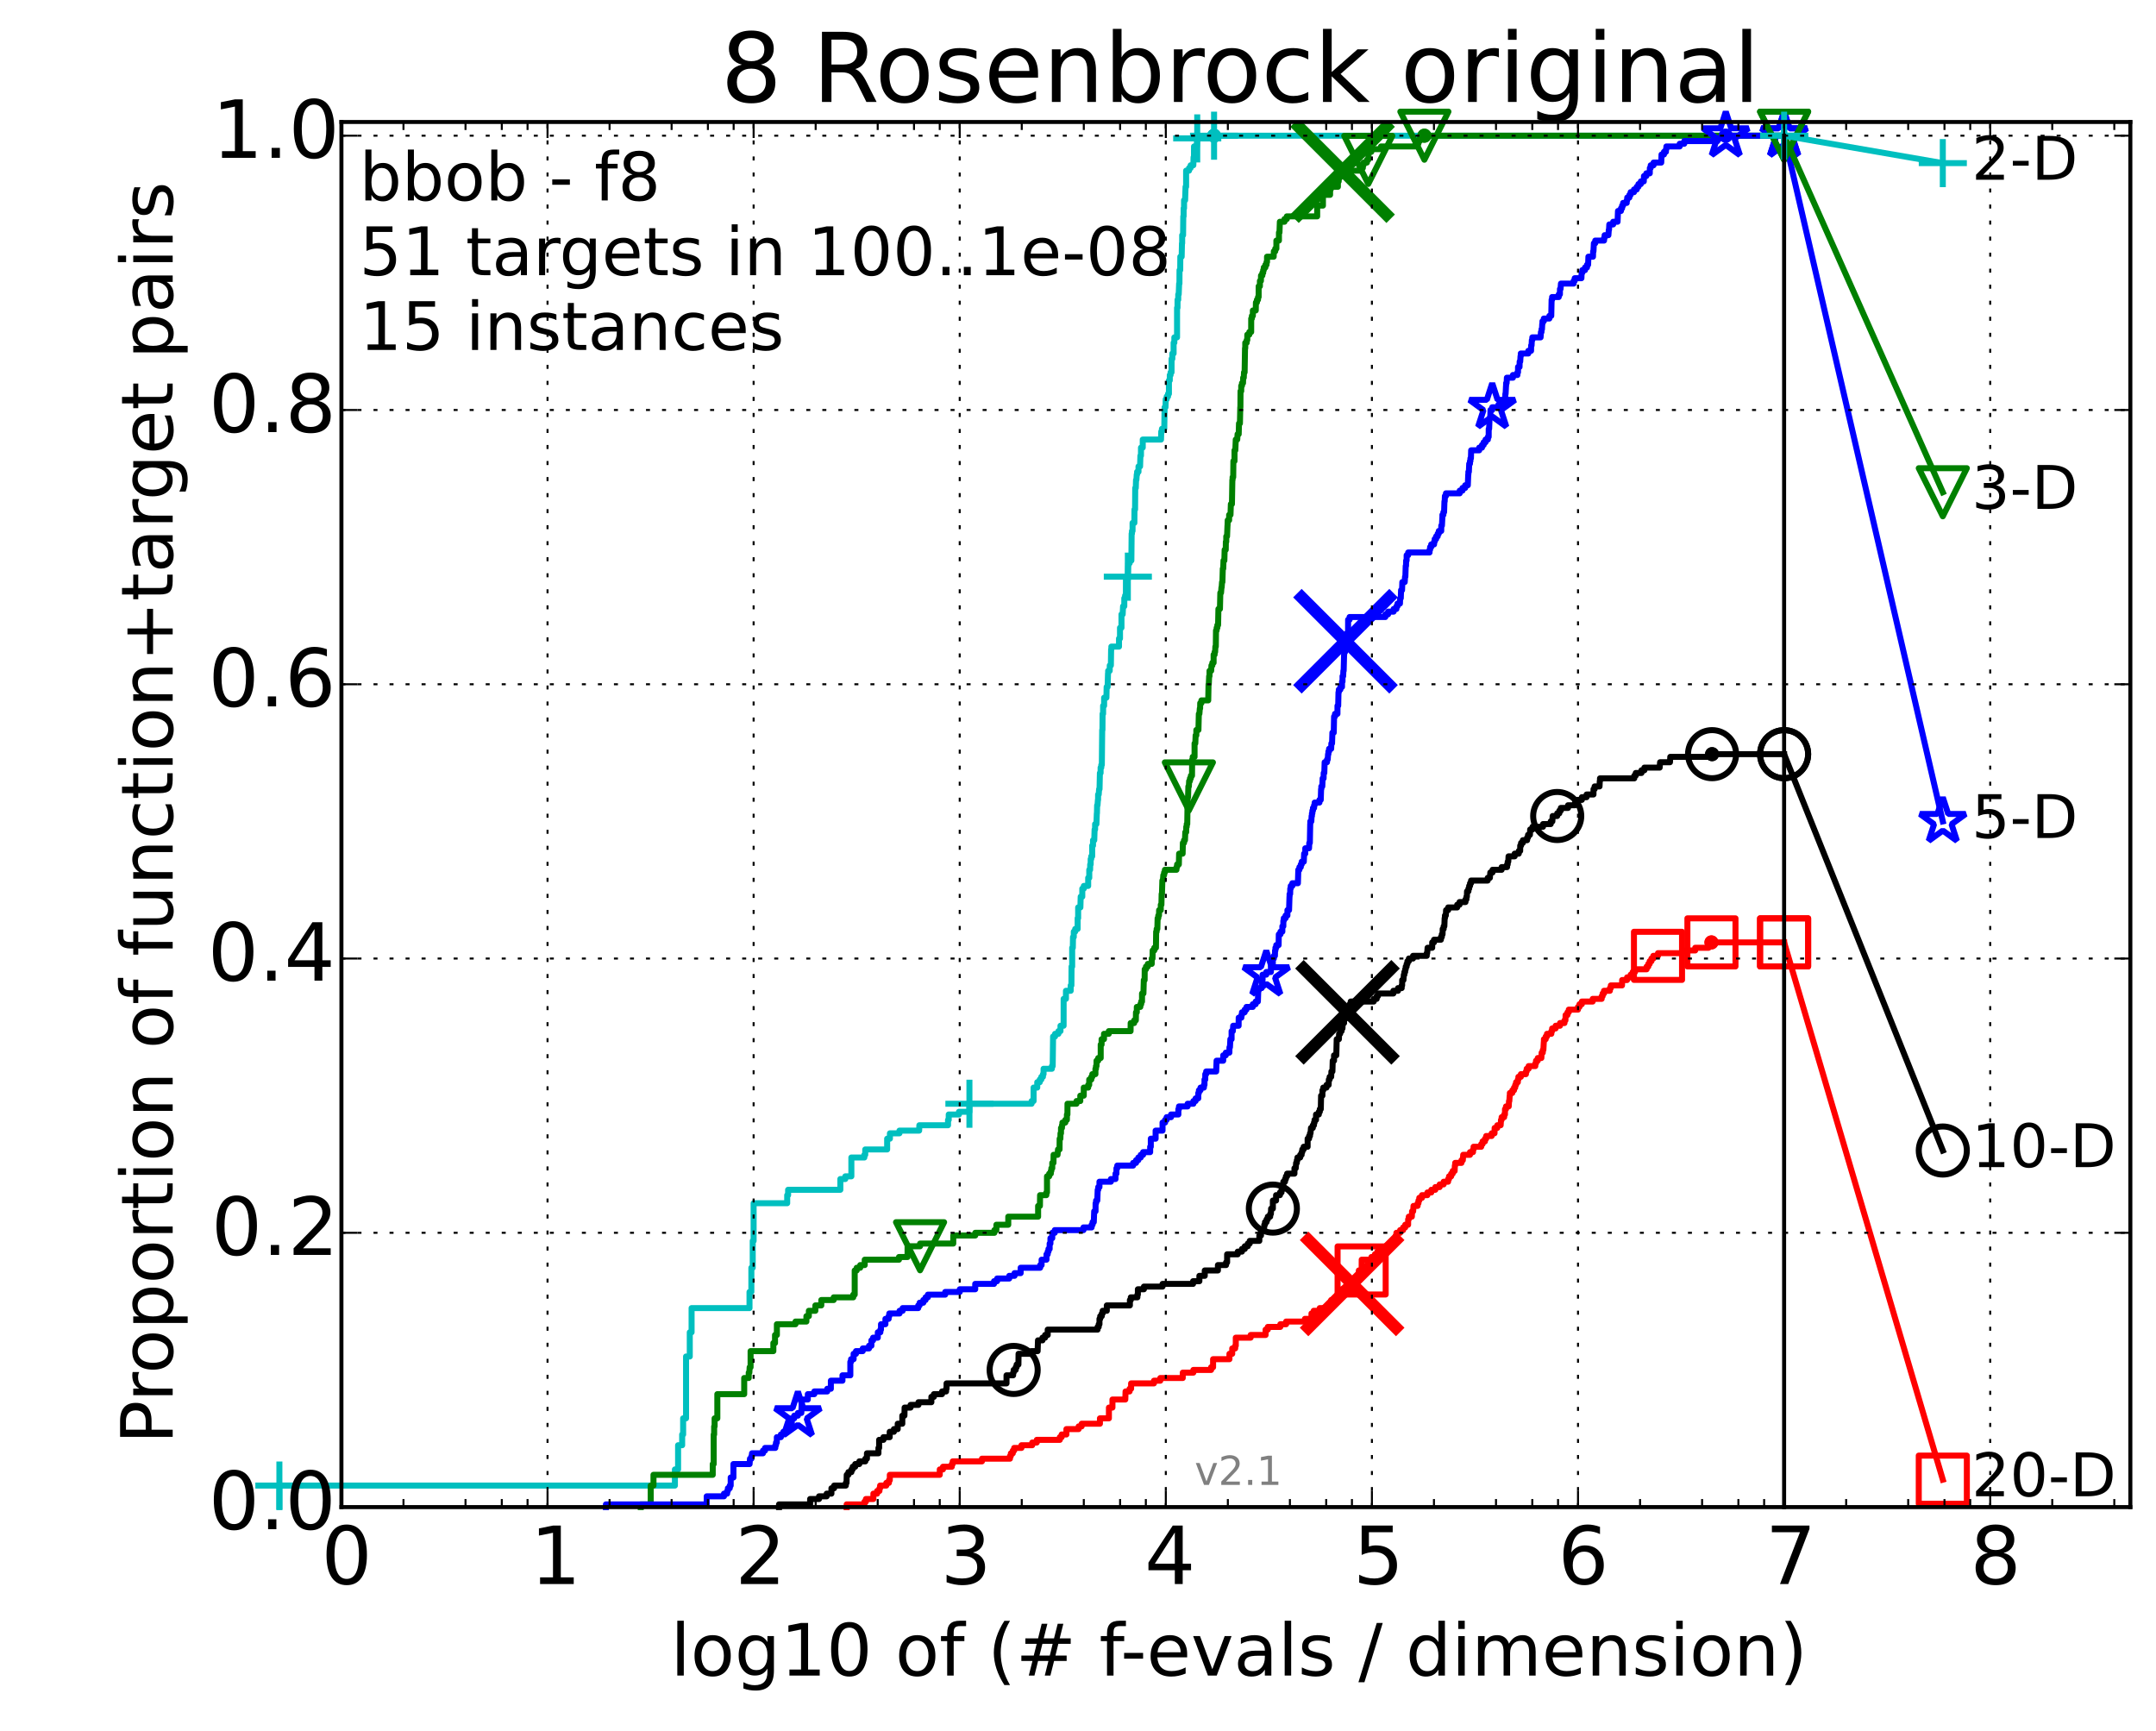 <?xml version="1.0" encoding="utf-8" standalone="no"?>
<!DOCTYPE svg PUBLIC "-//W3C//DTD SVG 1.1//EN"
  "http://www.w3.org/Graphics/SVG/1.1/DTD/svg11.dtd">
<!-- Created with matplotlib (http://matplotlib.org/) -->
<svg height="432pt" version="1.1" viewBox="0 0 538 432" width="538pt" xmlns="http://www.w3.org/2000/svg" xmlns:xlink="http://www.w3.org/1999/xlink">
 <defs>
  <style type="text/css">
*{stroke-linecap:butt;stroke-linejoin:round;}
  </style>
 </defs>
 <g id="figure_1">
  <g id="patch_1">
   <path d="
M0 432.436
L538.8 432.436
L538.8 0
L0 0
z
" style="fill:#ffffff;"/>
  </g>
  <g id="axes_1">
   <g id="patch_2">
    <path d="
M85.2 376.036
L531.6 376.036
L531.6 30.436
L85.2 30.436
z
" style="fill:#ffffff;"/>
   </g>
   <g id="line2d_1">
    <defs>
     <path d="
M0 1.5
C0.398 1.5 0.779 1.342 1.061 1.061
C1.342 0.779 1.5 0.398 1.5 0
C1.5 -0.398 1.342 -0.779 1.061 -1.061
C0.779 -1.342 0.398 -1.5 0 -1.5
C-0.398 -1.5 -0.779 -1.342 -1.061 -1.061
C-1.342 -0.779 -1.5 -0.398 -1.5 0
C-1.5 0.398 -1.342 0.779 -1.061 1.061
C-0.779 1.342 -0.398 1.5 0 1.5
z
" id="m977c291b42" style="stroke:#00bfbf;stroke-width:0.5;"/>
    </defs>
    <g>
     <use style="fill:#00bfbf;stroke:#00bfbf;stroke-width:0.5;" x="302.954" xlink:href="#m977c291b42" y="33.858"/>
     <use style="fill:#00bfbf;stroke:#00bfbf;stroke-width:0.5;" x="302.954" xlink:href="#m977c291b42" y="33.858"/>
    </g>
   </g>
   <g id="line2d_2">
    <path d="
M69.719 376.036
L69.719 370.669
L168.414 370.669
L168.414 366.643
L169.207 366.643
L169.207 360.605
L170.222 360.605
L170.222 357.921
L170.469 357.921
L170.469 353.895
L171.194 353.895
L171.194 338.464
L172.124 338.464
L172.124 332.425
L172.576 332.425
L172.576 326.387
L187.029 326.387
L187.029 322.361
L187.492 322.361
L187.492 316.323
L187.833 316.323
L187.833 309.613
L188.057 309.613
L188.057 300.22
L196.433 300.22
L196.433 298.207
L196.662 298.207
L196.662 296.866
L209.697 296.866
L209.697 294.182
L210.934 294.182
L210.934 293.511
L212.445 293.511
L212.445 288.814
L215.684 288.814
L215.684 288.143
L215.91 288.143
L215.91 286.802
L221.376 286.802
L221.376 284.118
L222.069 284.118
L222.069 282.776
L224.446 282.776
L224.446 282.105
L229.36 282.105
L229.413 280.763
L236.567 280.763
L236.567 279.421
L236.744 279.421
L236.744 278.079
L239.295 278.079
L239.295 277.408
L241.907 277.408
L241.907 275.396
L257.424 275.396
L257.424 274.725
L257.918 274.725
L257.918 271.37
L258.829 271.37
L258.829 270.028
L259.459 270.028
L259.459 269.357
L259.844 269.357
L259.844 268.686
L260.249 268.686
L260.249 268.015
L260.407 268.015
L260.407 266.673
L262.482 266.673
L262.482 266.002
L262.685 266.002
L262.783 258.622
L263.278 258.622
L263.278 257.951
L264.116 257.951
L264.116 257.28
L264.629 257.28
L264.629 255.938
L265.409 255.938
L265.416 249.229
L265.993 249.229
L265.993 247.216
L267.177 247.216
L267.177 245.874
L267.354 245.874
L267.39 241.178
L267.546 241.178
L267.546 236.481
L267.708 236.481
L267.755 233.797
L267.949 233.797
L267.949 232.456
L268.302 232.456
L268.302 231.785
L268.909 231.785
L268.909 229.101
L269.037 229.101
L269.037 226.417
L269.595 226.417
L269.668 223.733
L270.069 223.733
L270.069 221.721
L270.457 221.721
L270.457 221.05
L271.539 221.05
L271.539 219.037
L271.811 219.037
L271.811 217.024
L272.022 217.024
L272.041 215.682
L272.163 215.682
L272.163 214.34
L272.299 214.34
L272.299 213.669
L272.537 213.669
L272.537 210.986
L272.747 210.986
L272.747 209.644
L273.057 209.644
L273.141 206.96
L273.267 206.96
L273.267 205.618
L273.595 205.618
L273.699 202.934
L273.728 202.934
L273.773 200.922
L273.872 200.922
L273.967 199.58
L274.013 199.58
L274.013 198.238
L274.172 198.238
L274.266 196.896
L274.376 196.896
L274.465 192.87
L274.639 192.87
L274.639 191.528
L274.81 191.528
L274.81 190.857
L274.945 190.857
L275.038 182.135
L275.102 182.135
L275.129 178.11
L275.265 178.11
L275.265 176.097
L275.517 176.097
L275.517 174.084
L276.093 174.084
L276.147 171.4
L276.39 171.4
L276.488 168.046
L276.522 168.046
L276.522 167.375
L276.915 167.375
L276.925 166.033
L277.203 166.033
L277.265 162.007
L277.325 162.007
L277.325 161.336
L279.23 161.336
L279.23 159.323
L279.479 159.323
L279.479 156.64
L279.848 156.64
L279.848 153.285
L280.149 153.285
L280.243 151.272
L280.552 151.272
L280.552 149.259
L280.755 149.259
L280.755 148.588
L280.952 148.588
L280.964 144.563
L281.437 144.563
L281.529 141.208
L281.557 141.208
L281.557 140.537
L281.888 140.537
L281.888 139.866
L282.317 139.866
L282.384 133.157
L282.464 133.157
L282.464 132.486
L282.612 132.486
L282.612 130.473
L283.069 130.473
L283.093 127.118
L283.24 127.118
L283.28 121.751
L283.421 121.751
L283.481 119.738
L283.577 119.738
L283.659 118.396
L283.747 118.396
L283.747 117.725
L284.095 117.725
L284.095 116.383
L284.489 116.383
L284.571 113.7
L284.713 113.7
L284.718 111.687
L285.156 111.687
L285.156 109.674
L289.716 109.674
L289.777 107.661
L289.945 107.661
L289.945 106.99
L290.526 106.99
L290.611 101.623
L290.834 101.623
L290.889 99.61
L291.144 99.61
L291.144 98.939
L291.465 98.939
L291.465 98.268
L291.69 98.268
L291.691 94.913
L291.906 94.913
L291.906 93.572
L292.105 93.572
L292.105 92.9
L292.34 92.9
L292.352 89.546
L292.538 89.546
L292.538 88.204
L292.858 88.204
L292.858 85.52
L293.042 85.52
L293.042 84.178
L293.717 84.178
L293.72 76.798
L293.83 76.798
L293.84 74.785
L294.014 74.785
L294.014 73.443
L294.132 73.443
L294.237 70.76
L294.315 70.76
L294.333 67.405
L294.506 67.405
L294.533 64.05
L294.869 64.05
L294.942 60.696
L294.994 60.696
L294.994 58.683
L295.22 58.683
L295.27 53.986
L295.351 53.986
L295.355 51.973
L295.463 51.973
L295.463 49.961
L295.728 49.961
L295.836 46.606
L295.978 46.606
L295.978 42.58
L296.712 42.58
L296.712 41.909
L297.106 41.909
L297.106 41.238
L297.778 41.238
L297.843 39.225
L297.942 39.225
L297.951 36.542
L298.647 36.542
L298.752 34.529
L302.954 34.529
L302.954 33.858
L445.2 33.858
L445.2 33.858" style="fill:none;stroke:#00bfbf;stroke-linecap:square;stroke-width:1.5;"/>
   </g>
   <g id="line2d_3">
    <defs>
     <path d="
M-6 0
L6 0
M0 6
L0 -6" id="m3e4de746de" style="stroke:#00bfbf;stroke-width:1.5;"/>
    </defs>
    <g>
     <use style="fill:none;stroke:#00bfbf;stroke-width:1.5;" x="69.718" xlink:href="#m3e4de746de" y="370.669"/>
     <use style="fill:none;stroke:#00bfbf;stroke-width:1.5;" x="241.907" xlink:href="#m3e4de746de" y="275.396"/>
     <use style="fill:none;stroke:#00bfbf;stroke-width:1.5;" x="281.437" xlink:href="#m3e4de746de" y="143.892"/>
     <use style="fill:none;stroke:#00bfbf;stroke-width:1.5;" x="298.752" xlink:href="#m3e4de746de" y="34.529"/>
     <use style="fill:none;stroke:#00bfbf;stroke-width:1.5;" x="302.954" xlink:href="#m3e4de746de" y="33.858"/>
     <use style="fill:none;stroke:#00bfbf;stroke-width:1.5;" x="445.2" xlink:href="#m3e4de746de" y="33.858"/>
    </g>
   </g>
   <g id="line2d_4"/>
   <g id="line2d_5">
    <defs>
     <path d="
M0 1.5
C0.398 1.5 0.779 1.342 1.061 1.061
C1.342 0.779 1.5 0.398 1.5 0
C1.5 -0.398 1.342 -0.779 1.061 -1.061
C0.779 -1.342 0.398 -1.5 0 -1.5
C-0.398 -1.5 -0.779 -1.342 -1.061 -1.061
C-1.342 -0.779 -1.5 -0.398 -1.5 0
C-1.5 0.398 -1.342 0.779 -1.061 1.061
C-0.779 1.342 -0.398 1.5 0 1.5
z
" id="mb0b177905e" style="stroke:#008000;stroke-width:0.5;"/>
    </defs>
    <g>
     <use style="fill:#008000;stroke:#008000;stroke-width:0.5;" x="355.435" xlink:href="#mb0b177905e" y="33.858"/>
     <use style="fill:#008000;stroke:#008000;stroke-width:0.5;" x="355.435" xlink:href="#mb0b177905e" y="33.858"/>
    </g>
   </g>
   <g id="line2d_6">
    <path d="
M159.89 376.036
L159.89 375.365
L162.374 375.365
L162.374 370.669
L163.068 370.669
L163.068 367.985
L177.855 367.985
L177.855 365.301
L178.089 365.301
L178.089 357.921
L178.205 357.921
L178.205 355.908
L178.321 355.908
L178.321 353.895
L179.001 353.895
L179.001 347.857
L185.704 347.857
L185.704 343.831
L186.833 343.831
L186.833 342.489
L186.99 342.489
L187.068 341.147
L187.3 341.147
L187.3 337.122
L192.981 337.122
L192.981 335.109
L193.396 335.109
L193.396 333.096
L193.86 333.096
L193.86 330.412
L198.508 330.412
L198.508 329.742
L201.227 329.742
L201.227 328.4
L201.838 328.4
L201.838 327.058
L203.464 327.058
L203.464 325.716
L204.945 325.716
L204.945 324.374
L208.041 324.374
L208.041 323.703
L212.915 323.703
L212.915 323.032
L213.279 323.032
L213.279 316.994
L213.779 316.994
L213.779 316.323
L214.656 316.323
L214.656 315.652
L215.781 315.652
L215.781 314.31
L224.329 314.31
L224.329 313.639
L226.469 313.639
L226.469 310.955
L229.588 310.955
L229.588 310.284
L237.873 310.284
L237.873 308.272
L243.365 308.272
L243.365 307.601
L248.136 307.601
L248.136 306.93
L248.636 306.93
L248.636 305.588
L251.599 305.588
L251.599 303.575
L259.046 303.575
L259.046 300.891
L259.5 300.891
L259.536 298.207
L261.095 298.207
L261.095 297.537
L261.264 297.537
L261.264 293.511
L261.808 293.511
L261.808 292.84
L262.218 292.84
L262.218 292.169
L262.349 292.169
L262.349 291.498
L262.578 291.498
L262.578 290.156
L262.878 290.156
L262.909 288.143
L263.899 288.143
L264.008 286.802
L264.393 286.802
L264.422 284.118
L264.602 284.118
L264.635 282.776
L264.758 282.776
L264.761 281.434
L264.997 281.434
L264.997 280.763
L265.108 280.763
L265.108 280.092
L265.834 280.092
L265.834 279.421
L266.229 279.421
L266.238 278.079
L266.363 278.079
L266.379 275.396
L268.627 275.396
L268.627 274.725
L269.572 274.725
L269.572 273.383
L270.438 273.383
L270.438 271.37
L271.54 271.37
L271.54 270.699
L271.799 270.699
L271.799 269.357
L272.322 269.357
L272.322 268.686
L272.567 268.686
L272.567 268.015
L273.349 268.015
L273.349 266.673
L273.489 266.673
L273.489 266.002
L273.625 266.002
L273.625 264.661
L274.041 264.661
L274.041 263.99
L274.666 263.99
L274.666 260.635
L274.887 260.635
L274.887 259.293
L275.486 259.293
L275.486 257.951
L276.684 257.951
L276.684 257.28
L282.118 257.28
L282.143 255.267
L283.015 255.267
L283.015 254.597
L283.429 254.597
L283.47 252.584
L283.676 252.584
L283.676 251.242
L284.551 251.242
L284.551 250.571
L284.765 250.571
L284.765 249.9
L284.977 249.9
L284.977 247.887
L285.324 247.887
L285.423 244.532
L285.626 244.532
L285.647 241.849
L285.962 241.849
L285.962 241.178
L286.421 241.178
L286.421 240.507
L287.399 240.507
L287.399 239.165
L287.595 239.165
L287.629 237.152
L288.038 237.152
L288.038 236.481
L288.447 236.481
L288.503 232.456
L288.628 232.456
L288.628 231.785
L288.799 231.785
L288.869 229.101
L289.036 229.101
L289.036 228.43
L289.211 228.43
L289.238 227.088
L289.656 227.088
L289.656 225.746
L289.816 225.746
L289.873 223.062
L289.95 223.062
L290.051 219.708
L290.183 219.708
L290.291 218.366
L290.487 218.366
L290.487 217.695
L290.687 217.695
L290.687 217.024
L293.571 217.024
L293.571 216.353
L293.731 216.353
L293.731 215.682
L294.168 215.682
L294.232 212.998
L295.108 212.998
L295.17 210.315
L295.454 210.315
L295.454 209.644
L295.695 209.644
L295.773 207.631
L295.995 207.631
L296.015 206.289
L296.133 206.289
L296.133 205.618
L296.261 205.618
L296.364 198.909
L296.463 198.909
L296.539 196.225
L296.667 196.225
L296.731 194.883
L296.935 194.883
L296.935 194.212
L297.162 194.212
L297.162 193.541
L297.449 193.541
L297.485 189.516
L297.625 189.516
L297.625 188.845
L298.087 188.845
L298.087 185.49
L298.271 185.49
L298.353 183.477
L298.531 183.477
L298.531 182.135
L299.054 182.135
L299.153 178.11
L299.294 178.11
L299.398 176.768
L299.471 176.768
L299.497 175.426
L299.8 175.426
L299.8 174.755
L301.497 174.755
L301.575 170.729
L301.639 170.729
L301.727 168.717
L301.819 168.717
L301.819 167.375
L302.231 167.375
L302.3 166.033
L302.525 166.033
L302.525 165.362
L302.84 165.362
L302.84 163.349
L303.088 163.349
L303.088 162.678
L303.22 162.678
L303.276 161.336
L303.388 161.336
L303.435 157.311
L303.602 157.311
L303.602 156.64
L303.771 156.64
L303.771 155.969
L303.956 155.969
L304.041 151.943
L304.419 151.943
L304.514 147.917
L304.692 147.917
L304.796 146.576
L304.846 146.576
L304.942 145.234
L305.034 145.234
L305.131 141.879
L305.242 141.879
L305.307 139.866
L305.522 139.866
L305.592 137.182
L305.866 137.182
L305.896 135.17
L305.998 135.17
L305.998 133.828
L306.193 133.828
L306.301 131.144
L306.315 131.144
L306.357 129.802
L306.713 129.802
L306.713 128.46
L307.054 128.46
L307.145 125.776
L307.412 125.776
L307.519 119.738
L307.573 119.738
L307.573 119.067
L307.73 119.067
L307.775 115.041
L308.054 115.041
L308.054 112.358
L308.26 112.358
L308.367 109.674
L308.734 109.674
L308.821 108.332
L309.1 108.332
L309.177 105.648
L309.406 105.648
L309.495 101.623
L309.525 101.623
L309.557 97.597
L309.729 97.597
L309.729 96.255
L309.918 96.255
L309.918 95.584
L310.178 95.584
L310.212 94.242
L310.369 94.242
L310.424 92.9
L310.578 92.9
L310.678 86.862
L310.737 86.862
L310.737 85.52
L311.095 85.52
L311.095 84.849
L311.245 84.849
L311.245 83.507
L311.751 83.507
L311.751 82.837
L312.213 82.837
L312.222 79.482
L312.39 79.482
L312.39 78.811
L312.634 78.811
L312.634 77.469
L313.354 77.469
L313.399 75.456
L313.652 75.456
L313.652 74.785
L313.921 74.785
L313.921 74.114
L314.074 74.114
L314.081 71.43
L314.393 71.43
L314.393 70.089
L314.648 70.089
L314.666 68.747
L315.005 68.747
L315.005 68.076
L315.209 68.076
L315.209 67.405
L315.362 67.405
L315.362 66.734
L315.758 66.734
L315.758 66.063
L316.044 66.063
L316.044 65.392
L316.166 65.392
L316.169 64.05
L317.832 64.05
L317.868 62.708
L318.219 62.708
L318.219 62.037
L318.503 62.037
L318.503 60.025
L319.143 60.025
L319.143 58.012
L319.276 58.012
L319.373 55.328
L320.527 55.328
L320.527 54.657
L321.106 54.657
L321.106 53.986
L328.684 53.986
L328.684 51.302
L330.121 51.302
L330.121 48.619
L331.903 48.619
L331.903 47.277
L332.068 47.277
L332.068 46.606
L333.855 46.606
L333.855 45.264
L334.05 45.264
L334.061 43.922
L334.201 43.922
L334.201 43.251
L334.939 43.251
L334.939 42.58
L339.601 42.58
L339.601 41.909
L340.079 41.909
L340.079 41.238
L340.248 41.238
L340.248 40.567
L341.09 40.567
L341.09 39.897
L341.432 39.897
L341.532 37.884
L342.2 37.884
L342.2 37.213
L344.612 37.213
L344.612 36.542
L353.218 36.542
L353.218 35.871
L353.938 35.871
L353.938 35.2
L354.301 35.2
L354.301 34.529
L355.435 34.529
L355.435 33.858
L445.2 33.858
L445.2 33.858" style="fill:none;stroke:#008000;stroke-linecap:square;stroke-width:1.5;"/>
   </g>
   <g id="line2d_7">
    <defs>
     <path d="
M-7.34788e-16 6
L6 -6
L-6 -6
z
" id="m397e16cd68" style="stroke:#008000;stroke-linejoin:miter;stroke-width:1.5;"/>
    </defs>
    <g>
     <use style="fill:none;stroke:#008000;stroke-linejoin:miter;stroke-width:1.5;" x="229.588" xlink:href="#m397e16cd68" y="310.955"/>
     <use style="fill:none;stroke:#008000;stroke-linejoin:miter;stroke-width:1.5;" x="296.667" xlink:href="#m397e16cd68" y="196.225"/>
     <use style="fill:none;stroke:#008000;stroke-linejoin:miter;stroke-width:1.5;" x="341.432" xlink:href="#m397e16cd68" y="39.896"/>
     <use style="fill:none;stroke:#008000;stroke-linejoin:miter;stroke-width:1.5;" x="355.435" xlink:href="#m397e16cd68" y="33.858"/>
     <use style="fill:none;stroke:#008000;stroke-linejoin:miter;stroke-width:1.5;" x="445.2" xlink:href="#m397e16cd68" y="33.858"/>
    </g>
   </g>
   <g id="line2d_8"/>
   <g id="line2d_9">
    <path clip-path="url(#p6ea69091fa)" d="
M335.022 42.58" style="fill:none;stroke:#008000;stroke-linecap:square;"/>
    <defs>
     <path d="
M-12 12
L12 -12
M-12 -12
L12 12" id="m8c089fa6cd" style="stroke:#008000;stroke-width:3;"/>
    </defs>
    <g clip-path="url(#p6ea69091fa)">
     <use style="fill:#008000;stroke:#008000;stroke-width:3;" x="335.022" xlink:href="#m8c089fa6cd" y="42.58"/>
    </g>
   </g>
   <g id="line2d_10">
    <defs>
     <path d="
M0 1.5
C0.398 1.5 0.779 1.342 1.061 1.061
C1.342 0.779 1.5 0.398 1.5 0
C1.5 -0.398 1.342 -0.779 1.061 -1.061
C0.779 -1.342 0.398 -1.5 0 -1.5
C-0.398 -1.5 -0.779 -1.342 -1.061 -1.061
C-1.342 -0.779 -1.5 -0.398 -1.5 0
C-1.5 0.398 -1.342 0.779 -1.061 1.061
C-0.779 1.342 -0.398 1.5 0 1.5
z
" id="m76a7ce5b4a" style="stroke:#0000ff;stroke-width:0.5;"/>
    </defs>
    <g>
     <use style="fill:#0000ff;stroke:#0000ff;stroke-width:0.5;" x="430.644" xlink:href="#m76a7ce5b4a" y="33.858"/>
     <use style="fill:#0000ff;stroke:#0000ff;stroke-width:0.5;" x="430.644" xlink:href="#m76a7ce5b4a" y="33.858"/>
    </g>
   </g>
   <g id="line2d_11">
    <path d="
M151.198 376.036
L151.198 375.365
L176.348 375.365
L176.348 373.352
L180.658 373.352
L180.658 372.682
L181.452 372.682
L181.452 372.011
L181.632 372.011
L181.632 371.34
L182.103 371.34
L182.103 370.669
L182.335 370.669
L182.335 368.656
L183.017 368.656
L183.017 365.301
L187.052 365.301
L187.145 363.959
L187.515 363.959
L187.515 363.288
L187.651 363.288
L187.651 362.617
L190.388 362.617
L190.388 361.947
L190.905 361.947
L190.905 361.276
L193.466 361.276
L193.466 360.605
L193.64 360.605
L193.64 359.934
L193.848 359.934
L193.848 358.592
L194.859 358.592
L194.859 357.921
L195.476 357.921
L195.476 357.25
L196.479 357.25
L196.479 355.908
L197.585 355.908
L197.585 353.895
L198.189 353.895
L198.189 353.224
L199.106 353.224
L199.106 352.553
L199.961 352.553
L200.066 349.87
L200.092 349.87
L200.092 349.199
L201.579 349.199
L201.579 347.857
L203.201 347.857
L203.201 347.186
L206.426 347.186
L206.426 346.515
L207.33 346.515
L207.33 344.502
L210.225 344.502
L210.225 343.16
L212.189 343.16
L212.189 339.806
L212.37 339.806
L212.37 339.135
L213.008 339.135
L213.008 337.793
L213.599 337.793
L213.599 337.122
L215.285 337.122
L215.285 336.451
L216.852 336.451
L216.852 335.78
L217.447 335.78
L217.447 334.438
L217.863 334.438
L217.863 333.767
L219.043 333.767
L219.043 332.425
L219.68 332.425
L219.68 331.754
L219.842 331.754
L219.842 330.412
L220.945 330.412
L220.945 329.071
L221.75 329.071
L221.75 328.4
L221.908 328.4
L221.908 327.729
L224.473 327.729
L224.473 327.058
L225.247 327.058
L225.247 326.387
L229.131 326.387
L229.131 325.716
L229.483 325.716
L229.483 325.045
L230.401 325.045
L230.401 324.374
L230.957 324.374
L230.957 323.703
L231.538 323.703
L231.538 323.032
L235.861 323.032
L235.861 322.361
L239.499 322.361
L239.499 321.69
L243.352 321.69
L243.352 320.348
L248.045 320.348
L248.045 319.677
L248.817 319.677
L248.817 319.007
L251.844 319.007
L251.844 318.336
L253.166 318.336
L253.166 317.665
L254.689 317.665
L254.689 316.323
L259.558 316.323
L259.558 315.652
L259.919 315.652
L259.919 314.31
L261.138 314.31
L261.138 312.968
L261.437 312.968
L261.437 312.297
L261.63 312.297
L261.63 311.626
L261.925 311.626
L261.925 310.284
L262.122 310.284
L262.122 308.942
L262.578 308.942
L262.578 307.601
L263.204 307.601
L263.204 306.93
L270.363 306.93
L270.363 306.259
L272.399 306.259
L272.399 305.588
L272.638 305.588
L272.638 304.917
L272.94 304.917
L273.04 302.233
L273.375 302.233
L273.388 300.22
L273.514 300.22
L273.514 299.549
L273.814 299.549
L273.916 296.866
L274.048 296.866
L274.048 296.195
L274.354 296.195
L274.354 294.853
L277.205 294.853
L277.205 294.182
L278.359 294.182
L278.359 292.84
L278.592 292.84
L278.592 291.498
L278.798 291.498
L278.798 290.827
L282.755 290.827
L282.755 290.156
L283.488 290.156
L283.488 289.485
L284.049 289.485
L284.049 288.814
L284.659 288.814
L284.659 288.143
L285.247 288.143
L285.247 287.472
L287.007 287.472
L287.007 286.131
L287.168 286.131
L287.168 284.118
L288.369 284.118
L288.369 282.105
L290.096 282.105
L290.096 280.092
L290.732 280.092
L290.732 279.421
L291.118 279.421
L291.118 278.75
L292.218 278.75
L292.218 278.079
L294.046 278.079
L294.046 276.737
L294.196 276.737
L294.196 276.067
L296.352 276.067
L296.352 275.396
L297.795 275.396
L297.795 274.725
L298.349 274.725
L298.349 274.054
L299.013 274.054
L299.013 272.712
L299.172 272.712
L299.172 272.041
L299.569 272.041
L299.569 271.37
L300.419 271.37
L300.419 270.699
L300.565 270.699
L300.565 269.357
L300.756 269.357
L300.756 268.015
L300.982 268.015
L300.982 267.344
L303.484 267.344
L303.581 264.661
L305.235 264.661
L305.235 263.319
L305.878 263.319
L305.878 262.648
L306.776 262.648
L306.796 261.306
L306.918 261.306
L307.019 259.293
L307.325 259.293
L307.325 257.28
L307.638 257.28
L307.726 255.938
L309.08 255.938
L309.099 253.926
L309.769 253.926
L309.769 253.255
L309.908 253.255
L309.908 252.584
L310.593 252.584
L310.593 251.913
L311.04 251.913
L311.04 251.242
L312.607 251.242
L312.607 250.571
L313.323 250.571
L313.323 249.9
L313.885 249.9
L313.979 247.216
L314.078 247.216
L314.078 246.545
L314.824 246.545
L314.928 244.532
L315.058 244.532
L315.058 243.191
L315.984 243.191
L315.984 242.52
L317.138 242.52
L317.138 241.178
L317.46 241.178
L317.46 240.507
L317.619 240.507
L317.619 239.165
L317.877 239.165
L317.877 238.494
L318.138 238.494
L318.17 237.152
L318.265 237.152
L318.265 236.481
L318.474 236.481
L318.474 235.81
L319.061 235.81
L319.107 233.127
L319.525 233.127
L319.525 232.456
L319.993 232.456
L319.993 231.114
L320.239 231.114
L320.239 229.772
L320.35 229.772
L320.35 229.101
L320.802 229.101
L320.802 228.43
L321.258 228.43
L321.258 227.088
L321.665 227.088
L321.775 223.733
L321.796 223.733
L321.796 223.062
L321.938 223.062
L321.967 221.721
L322.085 221.721
L322.085 221.05
L322.482 221.05
L322.482 220.379
L323.874 220.379
L323.975 217.024
L324.252 217.024
L324.252 216.353
L324.595 216.353
L324.595 215.682
L324.823 215.682
L324.823 215.011
L325.343 215.011
L325.428 212.998
L325.713 212.998
L325.713 211.657
L326.652 211.657
L326.712 210.315
L326.852 210.315
L326.945 205.618
L326.965 205.618
L326.965 204.947
L327.225 204.947
L327.292 203.605
L327.376 203.605
L327.376 202.934
L327.489 202.934
L327.489 202.263
L327.633 202.263
L327.633 201.592
L327.912 201.592
L327.912 200.922
L328.054 200.922
L328.054 200.251
L329.245 200.251
L329.245 199.58
L329.575 199.58
L329.659 196.896
L329.718 196.896
L329.718 196.225
L329.961 196.225
L330.042 194.212
L330.287 194.212
L330.305 192.87
L330.462 192.87
L330.547 190.187
L331.132 190.187
L331.132 189.516
L331.311 189.516
L331.403 188.174
L331.484 188.174
L331.484 187.503
L331.652 187.503
L331.652 186.832
L332.174 186.832
L332.225 185.49
L332.394 185.49
L332.481 182.806
L332.819 182.806
L332.901 178.781
L333.135 178.781
L333.135 178.11
L333.745 178.11
L333.749 176.097
L333.928 176.097
L334.001 172.742
L334.08 172.742
L334.08 172.071
L334.469 172.071
L334.469 171.4
L334.879 171.4
L334.879 170.058
L335.009 170.058
L335.009 168.717
L335.164 168.717
L335.221 167.375
L335.292 167.375
L335.397 163.349
L335.422 163.349
L335.422 162.678
L335.653 162.678
L335.747 159.994
L335.935 159.994
L335.935 159.323
L336.096 159.323
L336.096 157.982
L336.394 157.982
L336.402 154.627
L336.772 154.627
L336.772 153.956
L345.687 153.956
L345.687 153.285
L346.379 153.285
L346.379 152.614
L347.763 152.614
L347.763 151.943
L348.456 151.943
L348.456 151.272
L348.73 151.272
L348.73 150.601
L349.337 150.601
L349.382 149.259
L349.548 149.259
L349.618 147.247
L349.862 147.247
L349.931 145.234
L350.53 145.234
L350.61 143.892
L350.691 143.892
L350.775 141.208
L350.856 141.208
L350.88 139.866
L351.002 139.866
L351.009 138.524
L351.39 138.524
L351.39 137.853
L356.723 137.853
L356.723 137.182
L356.857 137.182
L356.857 136.511
L357.138 136.511
L357.138 135.841
L357.852 135.841
L357.852 135.17
L358.003 135.17
L358.003 134.499
L358.367 134.499
L358.367 133.828
L358.756 133.828
L358.756 133.157
L359.03 133.157
L359.03 132.486
L359.639 132.486
L359.653 131.144
L359.814 131.144
L359.921 129.131
L359.934 129.131
L359.934 128.46
L360.175 128.46
L360.175 127.789
L360.352 127.789
L360.442 125.106
L360.504 125.106
L360.557 123.764
L360.814 123.764
L360.814 123.093
L364.251 123.093
L364.251 122.422
L364.944 122.422
L364.944 121.751
L365.613 121.751
L365.613 121.08
L366.274 121.08
L366.378 118.396
L366.412 118.396
L366.412 117.725
L366.536 117.725
L366.621 115.712
L366.809 115.712
L366.809 115.041
L366.923 115.041
L366.923 114.371
L367.048 114.371
L367.104 112.358
L369.113 112.358
L369.113 111.687
L369.811 111.687
L369.811 111.016
L370.231 111.016
L370.231 110.345
L370.702 110.345
L370.702 109.674
L371.279 109.674
L371.279 109.003
L371.478 109.003
L371.49 106.99
L371.594 106.99
L371.701 104.306
L371.864 104.306
L371.938 102.294
L372.362 102.294
L372.362 101.623
L373.92 101.623
L373.92 100.952
L375.039 100.952
L375.039 100.281
L375.557 100.281
L375.642 98.268
L375.704 98.268
L375.807 96.255
L375.828 96.255
L375.828 95.584
L375.959 95.584
L376.022 94.242
L377.526 94.242
L377.526 93.572
L378.647 93.572
L378.647 92.9
L378.8 92.9
L378.805 91.559
L379.18 91.559
L379.21 90.217
L379.348 90.217
L379.428 88.875
L379.491 88.875
L379.491 88.204
L381.37 88.204
L381.37 87.533
L382.058 87.533
L382.072 86.191
L382.187 86.191
L382.251 84.849
L382.37 84.849
L382.37 84.178
L384.433 84.178
L384.524 82.837
L384.662 82.837
L384.662 82.165
L384.775 82.165
L384.844 80.824
L384.895 80.824
L384.895 80.153
L385.238 80.153
L385.238 79.482
L386.622 79.482
L386.622 78.811
L387.096 78.811
L387.183 74.785
L387.306 74.785
L387.306 74.114
L388.966 74.114
L388.966 73.443
L389.254 73.443
L389.265 72.102
L389.415 72.102
L389.513 70.76
L392.677 70.76
L392.677 70.089
L392.948 70.089
L392.948 69.418
L394.622 69.418
L394.668 68.076
L394.834 68.076
L394.834 67.405
L395.52 67.405
L395.52 66.734
L396.014 66.734
L396.014 66.063
L396.288 66.063
L396.365 64.05
L397.508 64.05
L397.538 62.708
L397.628 62.708
L397.732 60.696
L398.071 60.696
L398.071 60.025
L400.274 60.025
L400.274 59.354
L400.412 59.354
L400.412 58.683
L401.353 58.683
L401.454 57.341
L401.51 57.341
L401.583 55.999
L402.547 55.999
L402.547 55.328
L403.642 55.328
L403.747 52.644
L404.486 52.644
L404.486 51.973
L404.772 51.973
L404.772 51.302
L405.02 51.302
L405.02 50.632
L405.925 50.632
L405.925 49.961
L406.053 49.961
L406.053 49.29
L406.594 49.29
L406.594 48.619
L406.902 48.619
L406.902 47.948
L407.742 47.948
L407.742 47.277
L408.424 47.277
L408.424 46.606
L408.852 46.606
L408.852 45.935
L409.443 45.935
L409.443 45.264
L410.186 45.264
L410.228 43.922
L410.817 43.922
L410.817 43.251
L411.679 43.251
L411.698 41.909
L411.911 41.909
L411.911 41.238
L412.624 41.238
L412.624 40.567
L414.54 40.567
L414.611 38.555
L415.222 38.555
L415.222 37.884
L415.71 37.884
L415.71 37.213
L415.823 37.213
L415.823 36.542
L419.146 36.542
L419.146 35.871
L420.281 35.871
L420.281 35.2
L428.574 35.2
L428.574 34.529
L430.644 34.529
L430.644 33.858
L445.2 33.858
L445.2 33.858" style="fill:none;stroke:#0000ff;stroke-linecap:square;stroke-width:1.5;"/>
   </g>
   <g id="line2d_12">
    <defs>
     <path d="
M3.67394e-16 -6
L-1.347 -1.854
L-5.706 -1.854
L-2.18 0.708
L-3.527 4.854
L-4.20996e-16 2.292
L3.527 4.854
L2.18 0.708
L5.706 -1.854
L1.347 -1.854
z
" id="m0933169453" style="stroke:#0000ff;stroke-linejoin:bevel;stroke-width:1.5;"/>
    </defs>
    <g>
     <use style="fill:none;stroke:#0000ff;stroke-linejoin:bevel;stroke-width:1.5;" x="199.106" xlink:href="#m0933169453" y="353.224"/>
     <use style="fill:none;stroke:#0000ff;stroke-linejoin:bevel;stroke-width:1.5;" x="315.984" xlink:href="#m0933169453" y="243.191"/>
     <use style="fill:none;stroke:#0000ff;stroke-linejoin:bevel;stroke-width:1.5;" x="372.362" xlink:href="#m0933169453" y="101.623"/>
     <use style="fill:none;stroke:#0000ff;stroke-linejoin:bevel;stroke-width:1.5;" x="430.644" xlink:href="#m0933169453" y="33.858"/>
     <use style="fill:none;stroke:#0000ff;stroke-linejoin:bevel;stroke-width:1.5;" x="445.2" xlink:href="#m0933169453" y="33.858"/>
    </g>
   </g>
   <g id="line2d_13"/>
   <g id="line2d_14">
    <path clip-path="url(#p6ea69091fa)" d="
M335.747 159.994" style="fill:none;stroke:#0000ff;stroke-linecap:square;"/>
    <defs>
     <path d="
M-12 12
L12 -12
M-12 -12
L12 12" id="ma4a355cd2c" style="stroke:#0000ff;stroke-width:3;"/>
    </defs>
    <g clip-path="url(#p6ea69091fa)">
     <use style="fill:#0000ff;stroke:#0000ff;stroke-width:3;" x="335.747" xlink:href="#ma4a355cd2c" y="159.994"/>
    </g>
   </g>
   <g id="line2d_15">
    <defs>
     <path d="
M0 1.5
C0.398 1.5 0.779 1.342 1.061 1.061
C1.342 0.779 1.5 0.398 1.5 0
C1.5 -0.398 1.342 -0.779 1.061 -1.061
C0.779 -1.342 0.398 -1.5 0 -1.5
C-0.398 -1.5 -0.779 -1.342 -1.061 -1.061
C-1.342 -0.779 -1.5 -0.398 -1.5 0
C-1.5 0.398 -1.342 0.779 -1.061 1.061
C-0.779 1.342 -0.398 1.5 0 1.5
z
" id="m66763a63fb" style="stroke:#000000;stroke-width:0.5;"/>
    </defs>
    <g>
     <use style="stroke:#000000;stroke-width:0.5;" x="427.223" xlink:href="#m66763a63fb" y="188.174"/>
     <use style="stroke:#000000;stroke-width:0.5;" x="427.223" xlink:href="#m66763a63fb" y="188.174"/>
    </g>
   </g>
   <g id="line2d_16">
    <path d="
M194.393 376.036
L194.393 375.365
L202.157 375.365
L202.157 374.023
L204.382 374.023
L204.382 373.352
L206.288 373.352
L206.288 372.682
L207.471 372.682
L207.471 371.34
L208.144 371.34
L208.144 370.669
L211.062 370.669
L211.062 369.998
L211.244 369.998
L211.292 367.985
L211.706 367.985
L211.706 367.314
L212.453 367.314
L212.453 366.643
L212.773 366.643
L212.773 365.972
L213.406 365.972
L213.406 365.301
L214.431 365.301
L214.431 364.63
L215.929 364.63
L215.929 363.959
L216.336 363.959
L216.336 362.617
L219.204 362.617
L219.204 361.276
L219.375 361.276
L219.375 359.263
L220.453 359.263
L220.453 358.592
L222.015 358.592
L222.015 357.25
L223.064 357.25
L223.064 356.579
L224.013 356.579
L224.013 355.237
L225.158 355.237
L225.158 353.224
L225.69 353.224
L225.731 351.212
L227.219 351.212
L227.219 350.541
L229.191 350.541
L229.191 349.87
L232.411 349.87
L232.411 348.528
L233.042 348.528
L233.042 347.857
L235.072 347.857
L235.072 347.186
L236.086 347.186
L236.086 346.515
L236.203 346.515
L236.203 345.173
L251.162 345.173
L251.162 343.16
L252.809 343.16
L252.809 342.489
L252.943 342.489
L252.943 341.818
L253.447 341.818
L253.447 341.147
L253.685 341.147
L253.685 340.477
L254.133 340.477
L254.168 337.793
L257.361 337.793
L257.361 337.122
L258.927 337.122
L259.014 334.438
L260.133 334.438
L260.133 333.767
L260.789 333.767
L260.789 333.096
L261.444 333.096
L261.444 331.754
L273.884 331.754
L273.884 331.083
L274.169 331.083
L274.169 330.412
L274.358 330.412
L274.358 329.071
L274.544 329.071
L274.544 328.4
L274.935 328.4
L274.935 327.729
L275.152 327.729
L275.152 327.058
L276.189 327.058
L276.189 325.716
L281.949 325.716
L281.949 324.374
L282.179 324.374
L282.179 323.703
L283.819 323.703
L283.819 323.032
L283.94 323.032
L283.94 321.69
L285.449 321.69
L285.449 321.019
L290.098 321.019
L290.098 320.348
L297.715 320.348
L297.715 319.677
L299.289 319.677
L299.289 318.336
L300.632 318.336
L300.632 316.994
L303.916 316.994
L303.916 315.652
L305.946 315.652
L305.946 314.981
L306.211 314.981
L306.211 312.968
L308.858 312.968
L308.858 312.297
L309.905 312.297
L309.905 311.626
L310.621 311.626
L310.621 310.955
L311.379 310.955
L311.379 310.284
L311.855 310.284
L311.855 309.613
L314.252 309.613
L314.252 308.272
L314.664 308.272
L314.664 306.93
L315.418 306.93
L315.491 305.588
L315.662 305.588
L315.662 304.917
L316.056 304.917
L316.056 304.246
L316.362 304.246
L316.362 303.575
L316.95 303.575
L316.95 302.904
L317.131 302.904
L317.187 301.562
L317.625 301.562
L317.625 299.549
L318.428 299.549
L318.428 298.207
L319.392 298.207
L319.392 297.537
L319.782 297.537
L319.782 296.866
L319.999 296.866
L319.999 296.195
L320.236 296.195
L320.236 294.853
L320.66 294.853
L320.66 294.182
L320.88 294.182
L320.88 293.511
L321.178 293.511
L321.178 292.84
L323.012 292.84
L323.012 291.498
L323.331 291.498
L323.429 290.156
L323.611 290.156
L323.611 289.485
L323.759 289.485
L323.759 288.814
L324.448 288.814
L324.448 288.143
L324.802 288.143
L324.802 287.472
L324.965 287.472
L324.965 286.802
L325.311 286.802
L325.311 286.131
L326.3 286.131
L326.3 284.118
L326.66 284.118
L326.66 283.447
L326.891 283.447
L326.891 282.776
L327.025 282.776
L327.134 281.434
L327.594 281.434
L327.594 280.763
L327.882 280.763
L327.882 280.092
L328.028 280.092
L328.028 279.421
L328.397 279.421
L328.397 278.079
L329.094 278.079
L329.094 277.408
L329.341 277.408
L329.341 276.737
L329.586 276.737
L329.658 273.383
L329.991 273.383
L329.991 272.041
L330.201 272.041
L330.201 271.37
L331.018 271.37
L331.018 270.699
L331.542 270.699
L331.593 269.357
L331.794 269.357
L331.794 268.686
L332.176 268.686
L332.235 267.344
L332.486 267.344
L332.563 264.661
L332.889 264.661
L332.889 263.319
L333.455 263.319
L333.558 259.293
L334.103 259.293
L334.152 257.951
L334.418 257.951
L334.418 257.28
L334.773 257.28
L334.773 256.609
L334.994 256.609
L335.07 255.267
L335.398 255.267
L335.398 253.926
L336.182 253.926
L336.251 252.584
L336.608 252.584
L336.614 251.242
L336.778 251.242
L336.778 250.571
L337.045 250.571
L337.045 249.9
L342.796 249.9
L342.796 249.229
L343.532 249.229
L343.532 248.558
L343.844 248.558
L343.844 247.887
L347.694 247.887
L347.694 247.216
L348.853 247.216
L348.853 246.545
L349.771 246.545
L349.771 245.874
L349.884 245.874
L349.896 244.532
L350.21 244.532
L350.307 243.191
L350.446 243.191
L350.446 242.52
L350.636 242.52
L350.636 241.849
L350.78 241.849
L350.78 241.178
L351.006 241.178
L351.006 240.507
L351.202 240.507
L351.202 239.836
L351.562 239.836
L351.562 239.165
L352.602 239.165
L352.602 238.494
L356.025 238.494
L356.025 237.823
L356.139 237.823
L356.233 236.481
L357.385 236.481
L357.385 235.139
L357.838 235.139
L357.838 234.468
L359.557 234.468
L359.557 233.797
L359.785 233.797
L359.785 233.127
L359.971 233.127
L360.001 231.785
L360.242 231.785
L360.242 231.114
L360.418 231.114
L360.494 229.101
L360.567 229.101
L360.567 228.43
L360.789 228.43
L360.851 227.088
L361.372 227.088
L361.372 226.417
L363.622 226.417
L363.622 225.746
L364.205 225.746
L364.205 225.075
L365.689 225.075
L365.689 224.404
L365.929 224.404
L365.929 223.733
L366.043 223.733
L366.078 222.392
L366.423 222.392
L366.423 221.721
L366.609 221.721
L366.609 221.05
L366.828 221.05
L366.828 220.379
L367.084 220.379
L367.084 219.708
L371.234 219.708
L371.234 219.037
L371.782 219.037
L371.887 217.695
L372.446 217.695
L372.446 217.024
L374.712 217.024
L374.712 216.353
L376.07 216.353
L376.07 215.682
L376.228 215.682
L376.228 215.011
L376.369 215.011
L376.438 213.669
L377.964 213.669
L377.964 212.998
L378.986 212.998
L378.986 212.327
L379.335 212.327
L379.351 210.986
L379.564 210.986
L379.564 210.315
L380.007 210.315
L380.007 209.644
L381.073 209.644
L381.073 208.973
L381.303 208.973
L381.303 208.302
L381.774 208.302
L381.833 206.96
L382.419 206.96
L382.419 206.289
L385.04 206.289
L385.04 205.618
L386.957 205.618
L386.957 204.947
L387.371 204.947
L387.443 203.605
L388.582 203.605
L388.582 202.934
L389.113 202.934
L389.113 202.263
L389.483 202.263
L389.483 201.592
L391.279 201.592
L391.279 200.922
L393.037 200.922
L393.037 200.251
L393.608 200.251
L393.608 199.58
L394.731 199.58
L394.731 198.909
L395.913 198.909
L395.913 198.238
L397.631 198.238
L397.639 196.896
L397.915 196.896
L397.915 196.225
L399.14 196.225
L399.203 194.883
L399.257 194.883
L399.257 194.212
L407.809 194.212
L407.809 193.541
L408.18 193.541
L408.18 192.87
L409.604 192.87
L409.604 192.199
L410.332 192.199
L410.332 191.528
L414.148 191.528
L414.251 190.187
L416.719 190.187
L416.797 188.845
L427.223 188.845
L427.223 188.174
L445.2 188.174
L445.2 188.174" style="fill:none;stroke:#000000;stroke-linecap:square;stroke-width:1.5;"/>
   </g>
   <g id="line2d_17">
    <defs>
     <path d="
M0 6
C1.591 6 3.117 5.368 4.243 4.243
C5.368 3.117 6 1.591 6 0
C6 -1.591 5.368 -3.117 4.243 -4.243
C3.117 -5.368 1.591 -6 0 -6
C-1.591 -6 -3.117 -5.368 -4.243 -4.243
C-5.368 -3.117 -6 -1.591 -6 0
C-6 1.591 -5.368 3.117 -4.243 4.243
C-3.117 5.368 -1.591 6 0 6
z
" id="ma42492ef9b" style="stroke:#000000;stroke-width:1.5;"/>
    </defs>
    <g>
     <use style="fill:none;stroke:#000000;stroke-width:1.5;" x="252.943" xlink:href="#ma42492ef9b" y="341.818"/>
     <use style="fill:none;stroke:#000000;stroke-width:1.5;" x="317.625" xlink:href="#ma42492ef9b" y="301.562"/>
     <use style="fill:none;stroke:#000000;stroke-width:1.5;" x="388.582" xlink:href="#ma42492ef9b" y="203.605"/>
     <use style="fill:none;stroke:#000000;stroke-width:1.5;" x="427.223" xlink:href="#ma42492ef9b" y="188.174"/>
     <use style="fill:none;stroke:#000000;stroke-width:1.5;" x="445.2" xlink:href="#ma42492ef9b" y="188.174"/>
    </g>
   </g>
   <g id="line2d_18"/>
   <g id="line2d_19">
    <path clip-path="url(#p6ea69091fa)" d="
M336.251 252.584" style="fill:none;stroke:#000000;stroke-linecap:square;"/>
    <defs>
     <path d="
M-12 12
L12 -12
M-12 -12
L12 12" id="m47417b404f" style="stroke:#000000;stroke-width:3;"/>
    </defs>
    <g clip-path="url(#p6ea69091fa)">
     <use style="stroke:#000000;stroke-width:3;" x="336.251" xlink:href="#m47417b404f" y="252.584"/>
    </g>
   </g>
   <g id="line2d_20">
    <defs>
     <path d="
M0 1.5
C0.398 1.5 0.779 1.342 1.061 1.061
C1.342 0.779 1.5 0.398 1.5 0
C1.5 -0.398 1.342 -0.779 1.061 -1.061
C0.779 -1.342 0.398 -1.5 0 -1.5
C-0.398 -1.5 -0.779 -1.342 -1.061 -1.061
C-1.342 -0.779 -1.5 -0.398 -1.5 0
C-1.5 0.398 -1.342 0.779 -1.061 1.061
C-0.779 1.342 -0.398 1.5 0 1.5
z
" id="ma07bdd5909" style="stroke:#ff0000;stroke-width:0.5;"/>
    </defs>
    <g>
     <use style="fill:#ff0000;stroke:#ff0000;stroke-width:0.5;" x="427.067" xlink:href="#ma07bdd5909" y="235.139"/>
     <use style="fill:#ff0000;stroke:#ff0000;stroke-width:0.5;" x="427.067" xlink:href="#ma07bdd5909" y="235.139"/>
    </g>
   </g>
   <g id="line2d_21">
    <path d="
M211.272 376.036
L211.272 375.365
L215.707 375.365
L215.707 374.694
L216.076 374.694
L216.076 374.023
L217.939 374.023
L217.939 372.682
L218.872 372.682
L218.872 372.011
L219.457 372.011
L219.457 371.34
L219.618 371.34
L219.618 370.669
L221.162 370.669
L221.162 369.998
L221.819 369.998
L221.819 369.327
L222.042 369.327
L222.042 367.985
L234.506 367.985
L234.506 366.643
L235.302 366.643
L235.302 365.972
L237.508 365.972
L237.508 365.301
L237.732 365.301
L237.732 364.63
L245.035 364.63
L245.035 363.959
L252.024 363.959
L252.024 363.288
L252.25 363.288
L252.25 362.617
L252.731 362.617
L252.731 361.947
L253.07 361.947
L253.07 361.276
L254.891 361.276
L254.891 360.605
L257.577 360.605
L257.577 359.934
L258.714 359.934
L258.714 359.263
L264.463 359.263
L264.463 358.592
L264.918 358.592
L264.918 357.921
L266.108 357.921
L266.108 356.579
L269.158 356.579
L269.158 355.908
L269.91 355.908
L269.91 355.237
L274.473 355.237
L274.473 353.895
L276.71 353.895
L276.718 351.212
L277.595 351.212
L277.595 349.199
L280.803 349.199
L280.868 347.186
L281.874 347.186
L281.874 346.515
L282.252 346.515
L282.252 345.173
L287.954 345.173
L287.954 344.502
L289.536 344.502
L289.536 343.831
L295.142 343.831
L295.142 342.489
L297.784 342.489
L297.784 341.818
L302.216 341.818
L302.216 341.147
L302.708 341.147
L302.708 339.135
L306.791 339.135
L306.791 337.793
L307.484 337.793
L307.484 336.451
L308.227 336.451
L308.227 335.78
L308.374 335.78
L308.374 333.767
L312.082 333.767
L312.082 333.096
L315.812 333.096
L315.812 331.754
L316.364 331.754
L316.364 331.083
L319.485 331.083
L319.485 330.412
L320.937 330.412
L320.937 329.742
L325.625 329.742
L325.625 329.071
L327.261 329.071
L327.261 327.729
L327.818 327.729
L327.818 327.058
L329.32 327.058
L329.32 326.387
L332.18 326.387
L332.18 324.374
L333.135 324.374
L333.135 323.703
L334.449 323.703
L334.449 323.032
L334.637 323.032
L334.637 322.361
L334.788 322.361
L334.788 321.69
L337.013 321.69
L337.072 320.348
L337.644 320.348
L337.644 319.677
L337.854 319.677
L337.854 319.007
L339.034 319.007
L339.083 316.994
L339.777 316.994
L339.797 314.31
L342.225 314.31
L342.225 313.639
L343.084 313.639
L343.084 312.968
L343.683 312.968
L343.683 312.297
L345.448 312.297
L345.448 311.626
L346.79 311.626
L346.79 310.955
L347.026 310.955
L347.026 310.284
L348.013 310.284
L348.027 308.942
L348.314 308.942
L348.314 308.272
L348.452 308.272
L348.452 307.601
L349.38 307.601
L349.38 306.93
L350.126 306.93
L350.126 306.259
L350.655 306.259
L350.655 305.588
L351.378 305.588
L351.382 304.246
L351.542 304.246
L351.542 303.575
L352.307 303.575
L352.359 302.233
L352.634 302.233
L352.722 300.891
L353.742 300.891
L353.742 300.22
L353.958 300.22
L353.958 299.549
L354.163 299.549
L354.163 298.878
L354.835 298.878
L354.835 298.207
L356.185 298.207
L356.185 297.537
L357.165 297.537
L357.165 296.866
L358.169 296.866
L358.169 296.195
L359.247 296.195
L359.247 295.524
L360.241 295.524
L360.241 294.853
L361.356 294.853
L361.356 294.182
L361.587 294.182
L361.587 293.511
L362.119 293.511
L362.119 292.84
L362.501 292.84
L362.501 292.169
L362.986 292.169
L363.039 290.827
L363.118 290.827
L363.118 290.156
L364.69 290.156
L364.69 289.485
L365.029 289.485
L365.121 288.143
L366.816 288.143
L366.816 287.472
L367.57 287.472
L367.57 286.802
L367.709 286.802
L367.709 286.131
L369.618 286.131
L369.618 285.46
L369.958 285.46
L369.958 284.789
L370.554 284.789
L370.554 284.118
L370.857 284.118
L370.857 283.447
L372.224 283.447
L372.224 282.776
L372.938 282.776
L372.965 281.434
L373.63 281.434
L373.63 280.763
L374.467 280.763
L374.555 279.421
L374.711 279.421
L374.711 278.75
L375.339 278.75
L375.339 278.079
L375.542 278.079
L375.551 276.737
L375.798 276.737
L375.798 276.067
L376.484 276.067
L376.555 274.725
L376.632 274.725
L376.724 273.383
L376.762 273.383
L376.762 272.712
L377.379 272.712
L377.379 272.041
L377.804 272.041
L377.804 271.37
L378.099 271.37
L378.099 270.699
L378.316 270.699
L378.316 270.028
L378.757 270.028
L378.757 269.357
L378.892 269.357
L378.892 268.686
L379.513 268.686
L379.513 268.015
L380.775 268.015
L380.775 267.344
L380.961 267.344
L380.961 266.673
L381.451 266.673
L381.451 266.002
L383.117 266.002
L383.117 265.332
L383.29 265.332
L383.29 264.661
L383.727 264.661
L383.727 263.99
L384.626 263.99
L384.696 262.648
L384.982 262.648
L384.982 261.977
L385.129 261.977
L385.238 259.964
L385.265 259.964
L385.265 259.293
L385.71 259.293
L385.71 258.622
L386.028 258.622
L386.028 257.951
L387.116 257.951
L387.116 257.28
L387.311 257.28
L387.311 256.609
L388.185 256.609
L388.185 255.938
L389.275 255.938
L389.275 255.267
L390.391 255.267
L390.391 254.597
L390.635 254.597
L390.676 253.255
L391.139 253.255
L391.139 252.584
L391.466 252.584
L391.466 251.913
L393.759 251.913
L393.759 251.242
L394.138 251.242
L394.138 250.571
L394.72 250.571
L394.72 249.9
L397.435 249.9
L397.435 249.229
L399.675 249.229
L399.675 248.558
L399.918 248.558
L399.918 247.887
L400.251 247.887
L400.251 247.216
L401.725 247.216
L401.725 246.545
L401.962 246.545
L401.962 245.874
L404.753 245.874
L404.784 244.532
L406.016 244.532
L406.016 243.862
L406.91 243.862
L406.91 243.191
L407.41 243.191
L407.41 242.52
L408.008 242.52
L408.008 241.849
L410.896 241.849
L410.896 241.178
L411.311 241.178
L411.311 240.507
L411.651 240.507
L411.651 239.836
L412.086 239.836
L412.086 239.165
L412.559 239.165
L412.559 238.494
L413.729 238.494
L413.729 237.823
L419.813 237.823
L419.813 237.152
L423.017 237.152
L423.017 236.481
L426.364 236.481
L426.364 235.81
L427.067 235.81
L427.067 235.139
L445.2 235.139
L445.2 235.139" style="fill:none;stroke:#ff0000;stroke-linecap:square;stroke-width:1.5;"/>
   </g>
   <g id="line2d_22">
    <defs>
     <path d="
M-6 6
L6 6
L6 -6
L-6 -6
z
" id="m9d489a7eec" style="stroke:#ff0000;stroke-linejoin:miter;stroke-width:1.5;"/>
    </defs>
    <g>
     <use style="fill:none;stroke:#ff0000;stroke-linejoin:miter;stroke-width:1.5;" x="339.777" xlink:href="#m9d489a7eec" y="316.994"/>
     <use style="fill:none;stroke:#ff0000;stroke-linejoin:miter;stroke-width:1.5;" x="413.729" xlink:href="#m9d489a7eec" y="238.494"/>
     <use style="fill:none;stroke:#ff0000;stroke-linejoin:miter;stroke-width:1.5;" x="427.067" xlink:href="#m9d489a7eec" y="235.139"/>
     <use style="fill:none;stroke:#ff0000;stroke-linejoin:miter;stroke-width:1.5;" x="445.2" xlink:href="#m9d489a7eec" y="235.139"/>
    </g>
   </g>
   <g id="line2d_23"/>
   <g id="line2d_24">
    <path clip-path="url(#p6ea69091fa)" d="
M337.407 320.348" style="fill:none;stroke:#ff0000;stroke-linecap:square;"/>
    <defs>
     <path d="
M-12 12
L12 -12
M-12 -12
L12 12" id="m4e2b024d89" style="stroke:#ff0000;stroke-width:3;"/>
    </defs>
    <g clip-path="url(#p6ea69091fa)">
     <use style="fill:#ff0000;stroke:#ff0000;stroke-width:3;" x="337.407" xlink:href="#m4e2b024d89" y="320.348"/>
    </g>
   </g>
   <g id="line2d_25">
    <path d="
M445.2 235.139
L484.8 369.193" style="fill:none;stroke:#ff0000;stroke-linecap:square;stroke-width:1.5;"/>
    <g>
     <use style="fill:none;stroke:#ff0000;stroke-linejoin:miter;stroke-width:1.5;" x="445.2" xlink:href="#m9d489a7eec" y="235.139"/>
     <use style="fill:none;stroke:#ff0000;stroke-linejoin:miter;stroke-width:1.5;" x="484.8" xlink:href="#m9d489a7eec" y="369.193"/>
    </g>
   </g>
   <g id="line2d_26">
    <path d="
M445.2 188.174
L484.8 287.07" style="fill:none;stroke:#000000;stroke-linecap:square;stroke-width:1.5;"/>
    <g>
     <use style="fill:none;stroke:#000000;stroke-width:1.5;" x="445.2" xlink:href="#ma42492ef9b" y="188.174"/>
     <use style="fill:none;stroke:#000000;stroke-width:1.5;" x="484.8" xlink:href="#ma42492ef9b" y="287.07"/>
    </g>
   </g>
   <g id="line2d_27">
    <path d="
M445.2 33.858
L484.8 204.947" style="fill:none;stroke:#0000ff;stroke-linecap:square;stroke-width:1.5;"/>
    <g>
     <use style="fill:none;stroke:#0000ff;stroke-linejoin:bevel;stroke-width:1.5;" x="445.2" xlink:href="#m0933169453" y="33.858"/>
     <use style="fill:none;stroke:#0000ff;stroke-linejoin:bevel;stroke-width:1.5;" x="484.8" xlink:href="#m0933169453" y="204.947"/>
    </g>
   </g>
   <g id="line2d_28">
    <path d="
M445.2 33.858
L484.8 122.824" style="fill:none;stroke:#008000;stroke-linecap:square;stroke-width:1.5;"/>
    <g>
     <use style="fill:none;stroke:#008000;stroke-linejoin:miter;stroke-width:1.5;" x="445.2" xlink:href="#m397e16cd68" y="33.858"/>
     <use style="fill:none;stroke:#008000;stroke-linejoin:miter;stroke-width:1.5;" x="484.8" xlink:href="#m397e16cd68" y="122.824"/>
    </g>
   </g>
   <g id="line2d_29">
    <path d="
M445.2 33.858
L484.8 40.702" style="fill:none;stroke:#00bfbf;stroke-linecap:square;stroke-width:1.5;"/>
    <g>
     <use style="fill:none;stroke:#00bfbf;stroke-width:1.5;" x="445.2" xlink:href="#m3e4de746de" y="33.858"/>
     <use style="fill:none;stroke:#00bfbf;stroke-width:1.5;" x="484.8" xlink:href="#m3e4de746de" y="40.702"/>
    </g>
   </g>
   <g id="line2d_30">
    <path d="
M445.2 376.036
L445.2 33.858" style="fill:none;stroke:#000000;stroke-linecap:square;"/>
   </g>
   <g id="patch_3">
    <path d="
M85.2 30.436
L531.6 30.436" style="fill:none;stroke:#000000;stroke-linecap:square;stroke-linejoin:miter;"/>
   </g>
   <g id="patch_4">
    <path d="
M531.6 376.036
L531.6 30.436" style="fill:none;stroke:#000000;stroke-linecap:square;stroke-linejoin:miter;"/>
   </g>
   <g id="patch_5">
    <path d="
M85.2 376.036
L531.6 376.036" style="fill:none;stroke:#000000;stroke-linecap:square;stroke-linejoin:miter;"/>
   </g>
   <g id="patch_6">
    <path d="
M85.2 376.036
L85.2 30.436" style="fill:none;stroke:#000000;stroke-linecap:square;stroke-linejoin:miter;"/>
   </g>
   <g id="matplotlib.axis_1">
    <g id="xtick_1">
     <g id="line2d_31">
      <path clip-path="url(#p6ea69091fa)" d="
M85.2 376.036
L85.2 30.436" style="fill:none;stroke:#000000;stroke-dasharray:1,3;stroke-dashoffset:0.0;stroke-width:0.5;"/>
     </g>
     <g id="line2d_32">
      <defs>
       <path d="
M0 0
L0 -4" id="m93b0483c22" style="stroke:#000000;stroke-width:0.5;"/>
      </defs>
      <g>
       <use style="stroke:#000000;stroke-width:0.5;" x="85.2" xlink:href="#m93b0483c22" y="376.036"/>
      </g>
     </g>
     <g id="line2d_33">
      <defs>
       <path d="
M0 0
L0 4" id="m741efc42ff" style="stroke:#000000;stroke-width:0.5;"/>
      </defs>
      <g>
       <use style="stroke:#000000;stroke-width:0.5;" x="85.2" xlink:href="#m741efc42ff" y="30.436"/>
      </g>
     </g>
     <g id="text_1">
      <!-- 0 -->
      <defs>
       <path d="
M31.781 66.406
Q24.172 66.406 20.328 58.906
Q16.5 51.422 16.5 36.375
Q16.5 21.391 20.328 13.891
Q24.172 6.391 31.781 6.391
Q39.453 6.391 43.281 13.891
Q47.125 21.391 47.125 36.375
Q47.125 51.422 43.281 58.906
Q39.453 66.406 31.781 66.406
M31.781 74.219
Q44.047 74.219 50.516 64.516
Q56.984 54.828 56.984 36.375
Q56.984 17.969 50.516 8.266
Q44.047 -1.422 31.781 -1.422
Q19.531 -1.422 13.062 8.266
Q6.594 17.969 6.594 36.375
Q6.594 54.828 13.062 64.516
Q19.531 74.219 31.781 74.219" id="BitstreamVeraSans-Roman-30"/>
      </defs>
      <g transform="translate(80.161 395.233)scale(0.2 -0.2)">
       <use xlink:href="#BitstreamVeraSans-Roman-30"/>
      </g>
     </g>
    </g>
    <g id="xtick_2">
     <g id="line2d_34">
      <path clip-path="url(#p6ea69091fa)" d="
M136.629 376.036
L136.629 30.436" style="fill:none;stroke:#000000;stroke-dasharray:1,3;stroke-dashoffset:0.0;stroke-width:0.5;"/>
     </g>
     <g id="line2d_35">
      <g>
       <use style="stroke:#000000;stroke-width:0.5;" x="136.629" xlink:href="#m93b0483c22" y="376.036"/>
      </g>
     </g>
     <g id="line2d_36">
      <g>
       <use style="stroke:#000000;stroke-width:0.5;" x="136.629" xlink:href="#m741efc42ff" y="30.436"/>
      </g>
     </g>
     <g id="text_2">
      <!-- 1 -->
      <defs>
       <path d="
M12.406 8.297
L28.516 8.297
L28.516 63.922
L10.984 60.406
L10.984 69.391
L28.422 72.906
L38.281 72.906
L38.281 8.297
L54.391 8.297
L54.391 0
L12.406 0
z
" id="BitstreamVeraSans-Roman-31"/>
      </defs>
      <g transform="translate(132.288 395.233)scale(0.2 -0.2)">
       <use xlink:href="#BitstreamVeraSans-Roman-31"/>
      </g>
     </g>
    </g>
    <g id="xtick_3">
     <g id="line2d_37">
      <path clip-path="url(#p6ea69091fa)" d="
M188.057 376.036
L188.057 30.436" style="fill:none;stroke:#000000;stroke-dasharray:1,3;stroke-dashoffset:0.0;stroke-width:0.5;"/>
     </g>
     <g id="line2d_38">
      <g>
       <use style="stroke:#000000;stroke-width:0.5;" x="188.057" xlink:href="#m93b0483c22" y="376.036"/>
      </g>
     </g>
     <g id="line2d_39">
      <g>
       <use style="stroke:#000000;stroke-width:0.5;" x="188.057" xlink:href="#m741efc42ff" y="30.436"/>
      </g>
     </g>
     <g id="text_3">
      <!-- 2 -->
      <defs>
       <path d="
M19.188 8.297
L53.609 8.297
L53.609 0
L7.328 0
L7.328 8.297
Q12.938 14.109 22.625 23.891
Q32.328 33.688 34.812 36.531
Q39.547 41.844 41.422 45.531
Q43.312 49.219 43.312 52.781
Q43.312 58.594 39.234 62.25
Q35.156 65.922 28.609 65.922
Q23.969 65.922 18.812 64.312
Q13.672 62.703 7.812 59.422
L7.812 69.391
Q13.766 71.781 18.938 73
Q24.125 74.219 28.422 74.219
Q39.75 74.219 46.484 68.547
Q53.219 62.891 53.219 53.422
Q53.219 48.922 51.531 44.891
Q49.859 40.875 45.406 35.406
Q44.188 33.984 37.641 27.219
Q31.109 20.453 19.188 8.297" id="BitstreamVeraSans-Roman-32"/>
      </defs>
      <g transform="translate(183.429 395.233)scale(0.2 -0.2)">
       <use xlink:href="#BitstreamVeraSans-Roman-32"/>
      </g>
     </g>
    </g>
    <g id="xtick_4">
     <g id="line2d_40">
      <path clip-path="url(#p6ea69091fa)" d="
M239.486 376.036
L239.486 30.436" style="fill:none;stroke:#000000;stroke-dasharray:1,3;stroke-dashoffset:0.0;stroke-width:0.5;"/>
     </g>
     <g id="line2d_41">
      <g>
       <use style="stroke:#000000;stroke-width:0.5;" x="239.486" xlink:href="#m93b0483c22" y="376.036"/>
      </g>
     </g>
     <g id="line2d_42">
      <g>
       <use style="stroke:#000000;stroke-width:0.5;" x="239.486" xlink:href="#m741efc42ff" y="30.436"/>
      </g>
     </g>
     <g id="text_4">
      <!-- 3 -->
      <defs>
       <path d="
M40.578 39.312
Q47.656 37.797 51.625 33
Q55.609 28.219 55.609 21.188
Q55.609 10.406 48.188 4.484
Q40.766 -1.422 27.094 -1.422
Q22.516 -1.422 17.656 -0.516
Q12.797 0.391 7.625 2.203
L7.625 11.719
Q11.719 9.328 16.594 8.109
Q21.484 6.891 26.812 6.891
Q36.078 6.891 40.938 10.547
Q45.797 14.203 45.797 21.188
Q45.797 27.641 41.281 31.266
Q36.766 34.906 28.719 34.906
L20.219 34.906
L20.219 43.016
L29.109 43.016
Q36.375 43.016 40.234 45.922
Q44.094 48.828 44.094 54.297
Q44.094 59.906 40.109 62.906
Q36.141 65.922 28.719 65.922
Q24.656 65.922 20.016 65.031
Q15.375 64.156 9.812 62.312
L9.812 71.094
Q15.438 72.656 20.344 73.438
Q25.25 74.219 29.594 74.219
Q40.828 74.219 47.359 69.109
Q53.906 64.016 53.906 55.328
Q53.906 49.266 50.438 45.094
Q46.969 40.922 40.578 39.312" id="BitstreamVeraSans-Roman-33"/>
      </defs>
      <g transform="translate(234.687 395.233)scale(0.2 -0.2)">
       <use xlink:href="#BitstreamVeraSans-Roman-33"/>
      </g>
     </g>
    </g>
    <g id="xtick_5">
     <g id="line2d_43">
      <path clip-path="url(#p6ea69091fa)" d="
M290.914 376.036
L290.914 30.436" style="fill:none;stroke:#000000;stroke-dasharray:1,3;stroke-dashoffset:0.0;stroke-width:0.5;"/>
     </g>
     <g id="line2d_44">
      <g>
       <use style="stroke:#000000;stroke-width:0.5;" x="290.914" xlink:href="#m93b0483c22" y="376.036"/>
      </g>
     </g>
     <g id="line2d_45">
      <g>
       <use style="stroke:#000000;stroke-width:0.5;" x="290.914" xlink:href="#m741efc42ff" y="30.436"/>
      </g>
     </g>
     <g id="text_5">
      <!-- 4 -->
      <defs>
       <path d="
M37.797 64.312
L12.891 25.391
L37.797 25.391
z

M35.203 72.906
L47.609 72.906
L47.609 25.391
L58.016 25.391
L58.016 17.188
L47.609 17.188
L47.609 0
L37.797 0
L37.797 17.188
L4.891 17.188
L4.891 26.703
z
" id="BitstreamVeraSans-Roman-34"/>
      </defs>
      <g transform="translate(285.602 395.233)scale(0.2 -0.2)">
       <use xlink:href="#BitstreamVeraSans-Roman-34"/>
      </g>
     </g>
    </g>
    <g id="xtick_6">
     <g id="line2d_46">
      <path clip-path="url(#p6ea69091fa)" d="
M342.343 376.036
L342.343 30.436" style="fill:none;stroke:#000000;stroke-dasharray:1,3;stroke-dashoffset:0.0;stroke-width:0.5;"/>
     </g>
     <g id="line2d_47">
      <g>
       <use style="stroke:#000000;stroke-width:0.5;" x="342.343" xlink:href="#m93b0483c22" y="376.036"/>
      </g>
     </g>
     <g id="line2d_48">
      <g>
       <use style="stroke:#000000;stroke-width:0.5;" x="342.343" xlink:href="#m741efc42ff" y="30.436"/>
      </g>
     </g>
     <g id="text_6">
      <!-- 5 -->
      <defs>
       <path d="
M10.797 72.906
L49.516 72.906
L49.516 64.594
L19.828 64.594
L19.828 46.734
Q21.969 47.469 24.109 47.828
Q26.266 48.188 28.422 48.188
Q40.625 48.188 47.75 41.5
Q54.891 34.812 54.891 23.391
Q54.891 11.625 47.562 5.094
Q40.234 -1.422 26.906 -1.422
Q22.312 -1.422 17.547 -0.641
Q12.797 0.141 7.719 1.703
L7.719 11.625
Q12.109 9.234 16.797 8.062
Q21.484 6.891 26.703 6.891
Q35.156 6.891 40.078 11.328
Q45.016 15.766 45.016 23.391
Q45.016 31 40.078 35.438
Q35.156 39.891 26.703 39.891
Q22.75 39.891 18.812 39.016
Q14.891 38.141 10.797 36.281
z
" id="BitstreamVeraSans-Roman-35"/>
      </defs>
      <g transform="translate(337.626 395.233)scale(0.2 -0.2)">
       <use xlink:href="#BitstreamVeraSans-Roman-35"/>
      </g>
     </g>
    </g>
    <g id="xtick_7">
     <g id="line2d_49">
      <path clip-path="url(#p6ea69091fa)" d="
M393.771 376.036
L393.771 30.436" style="fill:none;stroke:#000000;stroke-dasharray:1,3;stroke-dashoffset:0.0;stroke-width:0.5;"/>
     </g>
     <g id="line2d_50">
      <g>
       <use style="stroke:#000000;stroke-width:0.5;" x="393.771" xlink:href="#m93b0483c22" y="376.036"/>
      </g>
     </g>
     <g id="line2d_51">
      <g>
       <use style="stroke:#000000;stroke-width:0.5;" x="393.771" xlink:href="#m741efc42ff" y="30.436"/>
      </g>
     </g>
     <g id="text_7">
      <!-- 6 -->
      <defs>
       <path d="
M33.016 40.375
Q26.375 40.375 22.484 35.828
Q18.609 31.297 18.609 23.391
Q18.609 15.531 22.484 10.953
Q26.375 6.391 33.016 6.391
Q39.656 6.391 43.531 10.953
Q47.406 15.531 47.406 23.391
Q47.406 31.297 43.531 35.828
Q39.656 40.375 33.016 40.375
M52.594 71.297
L52.594 62.312
Q48.875 64.062 45.094 64.984
Q41.312 65.922 37.594 65.922
Q27.828 65.922 22.672 59.328
Q17.531 52.734 16.797 39.406
Q19.672 43.656 24.016 45.922
Q28.375 48.188 33.594 48.188
Q44.578 48.188 50.953 41.516
Q57.328 34.859 57.328 23.391
Q57.328 12.156 50.688 5.359
Q44.047 -1.422 33.016 -1.422
Q20.359 -1.422 13.672 8.266
Q6.984 17.969 6.984 36.375
Q6.984 53.656 15.188 63.938
Q23.391 74.219 37.203 74.219
Q40.922 74.219 44.703 73.484
Q48.484 72.75 52.594 71.297" id="BitstreamVeraSans-Roman-36"/>
      </defs>
      <g transform="translate(388.737 395.233)scale(0.2 -0.2)">
       <use xlink:href="#BitstreamVeraSans-Roman-36"/>
      </g>
     </g>
    </g>
    <g id="xtick_8">
     <g id="line2d_52">
      <path clip-path="url(#p6ea69091fa)" d="
M445.2 376.036
L445.2 30.436" style="fill:none;stroke:#000000;stroke-dasharray:1,3;stroke-dashoffset:0.0;stroke-width:0.5;"/>
     </g>
     <g id="line2d_53">
      <g>
       <use style="stroke:#000000;stroke-width:0.5;" x="445.2" xlink:href="#m93b0483c22" y="376.036"/>
      </g>
     </g>
     <g id="line2d_54">
      <g>
       <use style="stroke:#000000;stroke-width:0.5;" x="445.2" xlink:href="#m741efc42ff" y="30.436"/>
      </g>
     </g>
     <g id="text_8">
      <!-- 7 -->
      <defs>
       <path d="
M8.203 72.906
L55.078 72.906
L55.078 68.703
L28.609 0
L18.312 0
L43.219 64.594
L8.203 64.594
z
" id="BitstreamVeraSans-Roman-37"/>
      </defs>
      <g transform="translate(440.512 395.233)scale(0.2 -0.2)">
       <use xlink:href="#BitstreamVeraSans-Roman-37"/>
      </g>
     </g>
    </g>
    <g id="xtick_9">
     <g id="line2d_55">
      <path clip-path="url(#p6ea69091fa)" d="
M496.629 376.036
L496.629 30.436" style="fill:none;stroke:#000000;stroke-dasharray:1,3;stroke-dashoffset:0.0;stroke-width:0.5;"/>
     </g>
     <g id="line2d_56">
      <g>
       <use style="stroke:#000000;stroke-width:0.5;" x="496.629" xlink:href="#m93b0483c22" y="376.036"/>
      </g>
     </g>
     <g id="line2d_57">
      <g>
       <use style="stroke:#000000;stroke-width:0.5;" x="496.629" xlink:href="#m741efc42ff" y="30.436"/>
      </g>
     </g>
     <g id="text_9">
      <!-- 8 -->
      <defs>
       <path d="
M31.781 34.625
Q24.75 34.625 20.719 30.859
Q16.703 27.094 16.703 20.516
Q16.703 13.922 20.719 10.156
Q24.75 6.391 31.781 6.391
Q38.812 6.391 42.859 10.172
Q46.922 13.969 46.922 20.516
Q46.922 27.094 42.891 30.859
Q38.875 34.625 31.781 34.625
M21.922 38.812
Q15.578 40.375 12.031 44.719
Q8.5 49.078 8.5 55.328
Q8.5 64.062 14.719 69.141
Q20.953 74.219 31.781 74.219
Q42.672 74.219 48.875 69.141
Q55.078 64.062 55.078 55.328
Q55.078 49.078 51.531 44.719
Q48 40.375 41.703 38.812
Q48.828 37.156 52.797 32.312
Q56.781 27.484 56.781 20.516
Q56.781 9.906 50.312 4.234
Q43.844 -1.422 31.781 -1.422
Q19.734 -1.422 13.25 4.234
Q6.781 9.906 6.781 20.516
Q6.781 27.484 10.781 32.312
Q14.797 37.156 21.922 38.812
M18.312 54.391
Q18.312 48.734 21.844 45.562
Q25.391 42.391 31.781 42.391
Q38.141 42.391 41.719 45.562
Q45.312 48.734 45.312 54.391
Q45.312 60.062 41.719 63.234
Q38.141 66.406 31.781 66.406
Q25.391 66.406 21.844 63.234
Q18.312 60.062 18.312 54.391" id="BitstreamVeraSans-Roman-38"/>
      </defs>
      <g transform="translate(491.629 395.233)scale(0.2 -0.2)">
       <use xlink:href="#BitstreamVeraSans-Roman-38"/>
      </g>
     </g>
    </g>
    <g id="xtick_10">
     <g id="line2d_58">
      <defs>
       <path d="
M0 0
L0 -2" id="m177f7580d0" style="stroke:#000000;stroke-width:0.5;"/>
      </defs>
      <g>
       <use style="stroke:#000000;stroke-width:0.5;" x="100.682" xlink:href="#m177f7580d0" y="376.036"/>
      </g>
     </g>
     <g id="line2d_59">
      <defs>
       <path d="
M0 0
L0 2" id="m5284c7e2a0" style="stroke:#000000;stroke-width:0.5;"/>
      </defs>
      <g>
       <use style="stroke:#000000;stroke-width:0.5;" x="100.682" xlink:href="#m5284c7e2a0" y="30.436"/>
      </g>
     </g>
    </g>
    <g id="xtick_11">
     <g id="line2d_60">
      <g>
       <use style="stroke:#000000;stroke-width:0.5;" x="116.163" xlink:href="#m177f7580d0" y="376.036"/>
      </g>
     </g>
     <g id="line2d_61">
      <g>
       <use style="stroke:#000000;stroke-width:0.5;" x="116.163" xlink:href="#m5284c7e2a0" y="30.436"/>
      </g>
     </g>
    </g>
    <g id="xtick_12">
     <g id="line2d_62">
      <g>
       <use style="stroke:#000000;stroke-width:0.5;" x="125.219" xlink:href="#m177f7580d0" y="376.036"/>
      </g>
     </g>
     <g id="line2d_63">
      <g>
       <use style="stroke:#000000;stroke-width:0.5;" x="125.219" xlink:href="#m5284c7e2a0" y="30.436"/>
      </g>
     </g>
    </g>
    <g id="xtick_13">
     <g id="line2d_64">
      <g>
       <use style="stroke:#000000;stroke-width:0.5;" x="131.645" xlink:href="#m177f7580d0" y="376.036"/>
      </g>
     </g>
     <g id="line2d_65">
      <g>
       <use style="stroke:#000000;stroke-width:0.5;" x="131.645" xlink:href="#m5284c7e2a0" y="30.436"/>
      </g>
     </g>
    </g>
    <g id="xtick_14">
     <g id="line2d_66">
      <g>
       <use style="stroke:#000000;stroke-width:0.5;" x="152.11" xlink:href="#m177f7580d0" y="376.036"/>
      </g>
     </g>
     <g id="line2d_67">
      <g>
       <use style="stroke:#000000;stroke-width:0.5;" x="152.11" xlink:href="#m5284c7e2a0" y="30.436"/>
      </g>
     </g>
    </g>
    <g id="xtick_15">
     <g id="line2d_68">
      <g>
       <use style="stroke:#000000;stroke-width:0.5;" x="167.592" xlink:href="#m177f7580d0" y="376.036"/>
      </g>
     </g>
     <g id="line2d_69">
      <g>
       <use style="stroke:#000000;stroke-width:0.5;" x="167.592" xlink:href="#m5284c7e2a0" y="30.436"/>
      </g>
     </g>
    </g>
    <g id="xtick_16">
     <g id="line2d_70">
      <g>
       <use style="stroke:#000000;stroke-width:0.5;" x="176.648" xlink:href="#m177f7580d0" y="376.036"/>
      </g>
     </g>
     <g id="line2d_71">
      <g>
       <use style="stroke:#000000;stroke-width:0.5;" x="176.648" xlink:href="#m5284c7e2a0" y="30.436"/>
      </g>
     </g>
    </g>
    <g id="xtick_17">
     <g id="line2d_72">
      <g>
       <use style="stroke:#000000;stroke-width:0.5;" x="183.073" xlink:href="#m177f7580d0" y="376.036"/>
      </g>
     </g>
     <g id="line2d_73">
      <g>
       <use style="stroke:#000000;stroke-width:0.5;" x="183.073" xlink:href="#m5284c7e2a0" y="30.436"/>
      </g>
     </g>
    </g>
    <g id="xtick_18">
     <g id="line2d_74">
      <g>
       <use style="stroke:#000000;stroke-width:0.5;" x="203.539" xlink:href="#m177f7580d0" y="376.036"/>
      </g>
     </g>
     <g id="line2d_75">
      <g>
       <use style="stroke:#000000;stroke-width:0.5;" x="203.539" xlink:href="#m5284c7e2a0" y="30.436"/>
      </g>
     </g>
    </g>
    <g id="xtick_19">
     <g id="line2d_76">
      <g>
       <use style="stroke:#000000;stroke-width:0.5;" x="219.02" xlink:href="#m177f7580d0" y="376.036"/>
      </g>
     </g>
     <g id="line2d_77">
      <g>
       <use style="stroke:#000000;stroke-width:0.5;" x="219.02" xlink:href="#m5284c7e2a0" y="30.436"/>
      </g>
     </g>
    </g>
    <g id="xtick_20">
     <g id="line2d_78">
      <g>
       <use style="stroke:#000000;stroke-width:0.5;" x="228.076" xlink:href="#m177f7580d0" y="376.036"/>
      </g>
     </g>
     <g id="line2d_79">
      <g>
       <use style="stroke:#000000;stroke-width:0.5;" x="228.076" xlink:href="#m5284c7e2a0" y="30.436"/>
      </g>
     </g>
    </g>
    <g id="xtick_21">
     <g id="line2d_80">
      <g>
       <use style="stroke:#000000;stroke-width:0.5;" x="234.502" xlink:href="#m177f7580d0" y="376.036"/>
      </g>
     </g>
     <g id="line2d_81">
      <g>
       <use style="stroke:#000000;stroke-width:0.5;" x="234.502" xlink:href="#m5284c7e2a0" y="30.436"/>
      </g>
     </g>
    </g>
    <g id="xtick_22">
     <g id="line2d_82">
      <g>
       <use style="stroke:#000000;stroke-width:0.5;" x="254.967" xlink:href="#m177f7580d0" y="376.036"/>
      </g>
     </g>
     <g id="line2d_83">
      <g>
       <use style="stroke:#000000;stroke-width:0.5;" x="254.967" xlink:href="#m5284c7e2a0" y="30.436"/>
      </g>
     </g>
    </g>
    <g id="xtick_23">
     <g id="line2d_84">
      <g>
       <use style="stroke:#000000;stroke-width:0.5;" x="270.449" xlink:href="#m177f7580d0" y="376.036"/>
      </g>
     </g>
     <g id="line2d_85">
      <g>
       <use style="stroke:#000000;stroke-width:0.5;" x="270.449" xlink:href="#m5284c7e2a0" y="30.436"/>
      </g>
     </g>
    </g>
    <g id="xtick_24">
     <g id="line2d_86">
      <g>
       <use style="stroke:#000000;stroke-width:0.5;" x="279.505" xlink:href="#m177f7580d0" y="376.036"/>
      </g>
     </g>
     <g id="line2d_87">
      <g>
       <use style="stroke:#000000;stroke-width:0.5;" x="279.505" xlink:href="#m5284c7e2a0" y="30.436"/>
      </g>
     </g>
    </g>
    <g id="xtick_25">
     <g id="line2d_88">
      <g>
       <use style="stroke:#000000;stroke-width:0.5;" x="285.93" xlink:href="#m177f7580d0" y="376.036"/>
      </g>
     </g>
     <g id="line2d_89">
      <g>
       <use style="stroke:#000000;stroke-width:0.5;" x="285.93" xlink:href="#m5284c7e2a0" y="30.436"/>
      </g>
     </g>
    </g>
    <g id="xtick_26">
     <g id="line2d_90">
      <g>
       <use style="stroke:#000000;stroke-width:0.5;" x="306.396" xlink:href="#m177f7580d0" y="376.036"/>
      </g>
     </g>
     <g id="line2d_91">
      <g>
       <use style="stroke:#000000;stroke-width:0.5;" x="306.396" xlink:href="#m5284c7e2a0" y="30.436"/>
      </g>
     </g>
    </g>
    <g id="xtick_27">
     <g id="line2d_92">
      <g>
       <use style="stroke:#000000;stroke-width:0.5;" x="321.877" xlink:href="#m177f7580d0" y="376.036"/>
      </g>
     </g>
     <g id="line2d_93">
      <g>
       <use style="stroke:#000000;stroke-width:0.5;" x="321.877" xlink:href="#m5284c7e2a0" y="30.436"/>
      </g>
     </g>
    </g>
    <g id="xtick_28">
     <g id="line2d_94">
      <g>
       <use style="stroke:#000000;stroke-width:0.5;" x="330.933" xlink:href="#m177f7580d0" y="376.036"/>
      </g>
     </g>
     <g id="line2d_95">
      <g>
       <use style="stroke:#000000;stroke-width:0.5;" x="330.933" xlink:href="#m5284c7e2a0" y="30.436"/>
      </g>
     </g>
    </g>
    <g id="xtick_29">
     <g id="line2d_96">
      <g>
       <use style="stroke:#000000;stroke-width:0.5;" x="337.359" xlink:href="#m177f7580d0" y="376.036"/>
      </g>
     </g>
     <g id="line2d_97">
      <g>
       <use style="stroke:#000000;stroke-width:0.5;" x="337.359" xlink:href="#m5284c7e2a0" y="30.436"/>
      </g>
     </g>
    </g>
    <g id="xtick_30">
     <g id="line2d_98">
      <g>
       <use style="stroke:#000000;stroke-width:0.5;" x="357.824" xlink:href="#m177f7580d0" y="376.036"/>
      </g>
     </g>
     <g id="line2d_99">
      <g>
       <use style="stroke:#000000;stroke-width:0.5;" x="357.824" xlink:href="#m5284c7e2a0" y="30.436"/>
      </g>
     </g>
    </g>
    <g id="xtick_31">
     <g id="line2d_100">
      <g>
       <use style="stroke:#000000;stroke-width:0.5;" x="373.306" xlink:href="#m177f7580d0" y="376.036"/>
      </g>
     </g>
     <g id="line2d_101">
      <g>
       <use style="stroke:#000000;stroke-width:0.5;" x="373.306" xlink:href="#m5284c7e2a0" y="30.436"/>
      </g>
     </g>
    </g>
    <g id="xtick_32">
     <g id="line2d_102">
      <g>
       <use style="stroke:#000000;stroke-width:0.5;" x="382.362" xlink:href="#m177f7580d0" y="376.036"/>
      </g>
     </g>
     <g id="line2d_103">
      <g>
       <use style="stroke:#000000;stroke-width:0.5;" x="382.362" xlink:href="#m5284c7e2a0" y="30.436"/>
      </g>
     </g>
    </g>
    <g id="xtick_33">
     <g id="line2d_104">
      <g>
       <use style="stroke:#000000;stroke-width:0.5;" x="388.787" xlink:href="#m177f7580d0" y="376.036"/>
      </g>
     </g>
     <g id="line2d_105">
      <g>
       <use style="stroke:#000000;stroke-width:0.5;" x="388.787" xlink:href="#m5284c7e2a0" y="30.436"/>
      </g>
     </g>
    </g>
    <g id="xtick_34">
     <g id="line2d_106">
      <g>
       <use style="stroke:#000000;stroke-width:0.5;" x="409.253" xlink:href="#m177f7580d0" y="376.036"/>
      </g>
     </g>
     <g id="line2d_107">
      <g>
       <use style="stroke:#000000;stroke-width:0.5;" x="409.253" xlink:href="#m5284c7e2a0" y="30.436"/>
      </g>
     </g>
    </g>
    <g id="xtick_35">
     <g id="line2d_108">
      <g>
       <use style="stroke:#000000;stroke-width:0.5;" x="424.735" xlink:href="#m177f7580d0" y="376.036"/>
      </g>
     </g>
     <g id="line2d_109">
      <g>
       <use style="stroke:#000000;stroke-width:0.5;" x="424.735" xlink:href="#m5284c7e2a0" y="30.436"/>
      </g>
     </g>
    </g>
    <g id="xtick_36">
     <g id="line2d_110">
      <g>
       <use style="stroke:#000000;stroke-width:0.5;" x="433.791" xlink:href="#m177f7580d0" y="376.036"/>
      </g>
     </g>
     <g id="line2d_111">
      <g>
       <use style="stroke:#000000;stroke-width:0.5;" x="433.791" xlink:href="#m5284c7e2a0" y="30.436"/>
      </g>
     </g>
    </g>
    <g id="xtick_37">
     <g id="line2d_112">
      <g>
       <use style="stroke:#000000;stroke-width:0.5;" x="440.216" xlink:href="#m177f7580d0" y="376.036"/>
      </g>
     </g>
     <g id="line2d_113">
      <g>
       <use style="stroke:#000000;stroke-width:0.5;" x="440.216" xlink:href="#m5284c7e2a0" y="30.436"/>
      </g>
     </g>
    </g>
    <g id="xtick_38">
     <g id="line2d_114">
      <g>
       <use style="stroke:#000000;stroke-width:0.5;" x="460.682" xlink:href="#m177f7580d0" y="376.036"/>
      </g>
     </g>
     <g id="line2d_115">
      <g>
       <use style="stroke:#000000;stroke-width:0.5;" x="460.682" xlink:href="#m5284c7e2a0" y="30.436"/>
      </g>
     </g>
    </g>
    <g id="xtick_39">
     <g id="line2d_116">
      <g>
       <use style="stroke:#000000;stroke-width:0.5;" x="476.163" xlink:href="#m177f7580d0" y="376.036"/>
      </g>
     </g>
     <g id="line2d_117">
      <g>
       <use style="stroke:#000000;stroke-width:0.5;" x="476.163" xlink:href="#m5284c7e2a0" y="30.436"/>
      </g>
     </g>
    </g>
    <g id="xtick_40">
     <g id="line2d_118">
      <g>
       <use style="stroke:#000000;stroke-width:0.5;" x="485.219" xlink:href="#m177f7580d0" y="376.036"/>
      </g>
     </g>
     <g id="line2d_119">
      <g>
       <use style="stroke:#000000;stroke-width:0.5;" x="485.219" xlink:href="#m5284c7e2a0" y="30.436"/>
      </g>
     </g>
    </g>
    <g id="xtick_41">
     <g id="line2d_120">
      <g>
       <use style="stroke:#000000;stroke-width:0.5;" x="491.645" xlink:href="#m177f7580d0" y="376.036"/>
      </g>
     </g>
     <g id="line2d_121">
      <g>
       <use style="stroke:#000000;stroke-width:0.5;" x="491.645" xlink:href="#m5284c7e2a0" y="30.436"/>
      </g>
     </g>
    </g>
    <g id="xtick_42">
     <g id="line2d_122">
      <g>
       <use style="stroke:#000000;stroke-width:0.5;" x="512.11" xlink:href="#m177f7580d0" y="376.036"/>
      </g>
     </g>
     <g id="line2d_123">
      <g>
       <use style="stroke:#000000;stroke-width:0.5;" x="512.11" xlink:href="#m5284c7e2a0" y="30.436"/>
      </g>
     </g>
    </g>
    <g id="xtick_43">
     <g id="line2d_124">
      <g>
       <use style="stroke:#000000;stroke-width:0.5;" x="527.592" xlink:href="#m177f7580d0" y="376.036"/>
      </g>
     </g>
     <g id="line2d_125">
      <g>
       <use style="stroke:#000000;stroke-width:0.5;" x="527.592" xlink:href="#m5284c7e2a0" y="30.436"/>
      </g>
     </g>
    </g>
    <g id="text_10">
     <!-- log10 of (# f-evals / dimension) -->
     <defs>
      <path id="BitstreamVeraSans-Roman-20"/>
      <path d="
M51.125 44
L36.922 44
L32.812 27.688
L47.125 27.688
z

M43.797 71.781
L38.719 51.516
L52.984 51.516
L58.109 71.781
L65.922 71.781
L60.891 51.516
L76.125 51.516
L76.125 44
L58.984 44
L54.984 27.688
L70.516 27.688
L70.516 20.219
L53.078 20.219
L48 0
L40.188 0
L45.219 20.219
L30.906 20.219
L25.875 0
L18.016 0
L23.094 20.219
L7.719 20.219
L7.719 27.688
L24.906 27.688
L29 44
L13.281 44
L13.281 51.516
L30.906 51.516
L35.891 71.781
z
" id="BitstreamVeraSans-Roman-23"/>
      <path d="
M52 44.188
Q55.375 50.25 60.062 53.125
Q64.75 56 71.094 56
Q79.641 56 84.281 50.016
Q88.922 44.047 88.922 33.016
L88.922 0
L79.891 0
L79.891 32.719
Q79.891 40.578 77.094 44.375
Q74.312 48.188 68.609 48.188
Q61.625 48.188 57.562 43.547
Q53.516 38.922 53.516 30.906
L53.516 0
L44.484 0
L44.484 32.719
Q44.484 40.625 41.703 44.406
Q38.922 48.188 33.109 48.188
Q26.219 48.188 22.156 43.531
Q18.109 38.875 18.109 30.906
L18.109 0
L9.078 0
L9.078 54.688
L18.109 54.688
L18.109 46.188
Q21.188 51.219 25.484 53.609
Q29.781 56 35.688 56
Q41.656 56 45.828 52.969
Q50 49.953 52 44.188" id="BitstreamVeraSans-Roman-6d"/>
      <path d="
M54.891 33.016
L54.891 0
L45.906 0
L45.906 32.719
Q45.906 40.484 42.875 44.328
Q39.844 48.188 33.797 48.188
Q26.516 48.188 22.312 43.547
Q18.109 38.922 18.109 30.906
L18.109 0
L9.078 0
L9.078 54.688
L18.109 54.688
L18.109 46.188
Q21.344 51.125 25.703 53.562
Q30.078 56 35.797 56
Q45.219 56 50.047 50.172
Q54.891 44.344 54.891 33.016" id="BitstreamVeraSans-Roman-6e"/>
      <path d="
M31 75.875
Q24.469 64.656 21.281 53.656
Q18.109 42.672 18.109 31.391
Q18.109 20.125 21.312 9.062
Q24.516 -2 31 -13.188
L23.188 -13.188
Q15.875 -1.703 12.234 9.375
Q8.594 20.453 8.594 31.391
Q8.594 42.281 12.203 53.312
Q15.828 64.359 23.188 75.875
z
" id="BitstreamVeraSans-Roman-28"/>
      <path d="
M30.609 48.391
Q23.391 48.391 19.188 42.75
Q14.984 37.109 14.984 27.297
Q14.984 17.484 19.156 11.844
Q23.344 6.203 30.609 6.203
Q37.797 6.203 41.984 11.859
Q46.188 17.531 46.188 27.297
Q46.188 37.016 41.984 42.703
Q37.797 48.391 30.609 48.391
M30.609 56
Q42.328 56 49.016 48.375
Q55.719 40.766 55.719 27.297
Q55.719 13.875 49.016 6.219
Q42.328 -1.422 30.609 -1.422
Q18.844 -1.422 12.172 6.219
Q5.516 13.875 5.516 27.297
Q5.516 40.766 12.172 48.375
Q18.844 56 30.609 56" id="BitstreamVeraSans-Roman-6f"/>
      <path d="
M9.422 75.984
L18.406 75.984
L18.406 0
L9.422 0
z
" id="BitstreamVeraSans-Roman-6c"/>
      <path d="
M2.984 54.688
L12.5 54.688
L29.594 8.797
L46.688 54.688
L56.203 54.688
L35.688 0
L23.484 0
z
" id="BitstreamVeraSans-Roman-76"/>
      <path d="
M9.422 54.688
L18.406 54.688
L18.406 0
L9.422 0
z

M9.422 75.984
L18.406 75.984
L18.406 64.594
L9.422 64.594
z
" id="BitstreamVeraSans-Roman-69"/>
      <path d="
M4.891 31.391
L31.203 31.391
L31.203 23.391
L4.891 23.391
z
" id="BitstreamVeraSans-Roman-2d"/>
      <path d="
M25.391 72.906
L33.688 72.906
L8.297 -9.281
L0 -9.281
z
" id="BitstreamVeraSans-Roman-2f"/>
      <path d="
M56.203 29.594
L56.203 25.203
L14.891 25.203
Q15.484 15.922 20.484 11.062
Q25.484 6.203 34.422 6.203
Q39.594 6.203 44.453 7.469
Q49.312 8.734 54.109 11.281
L54.109 2.781
Q49.266 0.734 44.188 -0.344
Q39.109 -1.422 33.891 -1.422
Q20.797 -1.422 13.156 6.188
Q5.516 13.812 5.516 26.812
Q5.516 40.234 12.766 48.109
Q20.016 56 32.328 56
Q43.359 56 49.781 48.891
Q56.203 41.797 56.203 29.594
M47.219 32.234
Q47.125 39.594 43.094 43.984
Q39.062 48.391 32.422 48.391
Q24.906 48.391 20.391 44.141
Q15.875 39.891 15.188 32.172
z
" id="BitstreamVeraSans-Roman-65"/>
      <path d="
M45.406 46.391
L45.406 75.984
L54.391 75.984
L54.391 0
L45.406 0
L45.406 8.203
Q42.578 3.328 38.25 0.953
Q33.938 -1.422 27.875 -1.422
Q17.969 -1.422 11.734 6.484
Q5.516 14.406 5.516 27.297
Q5.516 40.188 11.734 48.094
Q17.969 56 27.875 56
Q33.938 56 38.25 53.625
Q42.578 51.266 45.406 46.391
M14.797 27.297
Q14.797 17.391 18.875 11.75
Q22.953 6.109 30.078 6.109
Q37.203 6.109 41.297 11.75
Q45.406 17.391 45.406 27.297
Q45.406 37.203 41.297 42.844
Q37.203 48.484 30.078 48.484
Q22.953 48.484 18.875 42.844
Q14.797 37.203 14.797 27.297" id="BitstreamVeraSans-Roman-64"/>
      <path d="
M45.406 27.984
Q45.406 37.75 41.375 43.109
Q37.359 48.484 30.078 48.484
Q22.859 48.484 18.828 43.109
Q14.797 37.75 14.797 27.984
Q14.797 18.266 18.828 12.891
Q22.859 7.516 30.078 7.516
Q37.359 7.516 41.375 12.891
Q45.406 18.266 45.406 27.984
M54.391 6.781
Q54.391 -7.172 48.188 -13.984
Q42 -20.797 29.203 -20.797
Q24.469 -20.797 20.266 -20.094
Q16.062 -19.391 12.109 -17.922
L12.109 -9.188
Q16.062 -11.328 19.922 -12.344
Q23.781 -13.375 27.781 -13.375
Q36.625 -13.375 41.016 -8.766
Q45.406 -4.156 45.406 5.172
L45.406 9.625
Q42.625 4.781 38.281 2.391
Q33.938 0 27.875 0
Q17.828 0 11.672 7.656
Q5.516 15.328 5.516 27.984
Q5.516 40.672 11.672 48.328
Q17.828 56 27.875 56
Q33.938 56 38.281 53.609
Q42.625 51.219 45.406 46.391
L45.406 54.688
L54.391 54.688
z
" id="BitstreamVeraSans-Roman-67"/>
      <path d="
M37.109 75.984
L37.109 68.5
L28.516 68.5
Q23.688 68.5 21.797 66.547
Q19.922 64.594 19.922 59.516
L19.922 54.688
L34.719 54.688
L34.719 47.703
L19.922 47.703
L19.922 0
L10.891 0
L10.891 47.703
L2.297 47.703
L2.297 54.688
L10.891 54.688
L10.891 58.5
Q10.891 67.625 15.141 71.797
Q19.391 75.984 28.609 75.984
z
" id="BitstreamVeraSans-Roman-66"/>
      <path d="
M34.281 27.484
Q23.391 27.484 19.188 25
Q14.984 22.516 14.984 16.5
Q14.984 11.719 18.141 8.906
Q21.297 6.109 26.703 6.109
Q34.188 6.109 38.703 11.406
Q43.219 16.703 43.219 25.484
L43.219 27.484
z

M52.203 31.203
L52.203 0
L43.219 0
L43.219 8.297
Q40.141 3.328 35.547 0.953
Q30.953 -1.422 24.312 -1.422
Q15.922 -1.422 10.953 3.297
Q6 8.016 6 15.922
Q6 25.141 12.172 29.828
Q18.359 34.516 30.609 34.516
L43.219 34.516
L43.219 35.406
Q43.219 41.609 39.141 45
Q35.062 48.391 27.688 48.391
Q23 48.391 18.547 47.266
Q14.109 46.141 10.016 43.891
L10.016 52.203
Q14.938 54.109 19.578 55.047
Q24.219 56 28.609 56
Q40.484 56 46.344 49.844
Q52.203 43.703 52.203 31.203" id="BitstreamVeraSans-Roman-61"/>
      <path d="
M44.281 53.078
L44.281 44.578
Q40.484 46.531 36.375 47.5
Q32.281 48.484 27.875 48.484
Q21.188 48.484 17.844 46.438
Q14.5 44.391 14.5 40.281
Q14.5 37.156 16.891 35.375
Q19.281 33.594 26.516 31.984
L29.594 31.297
Q39.156 29.25 43.188 25.516
Q47.219 21.781 47.219 15.094
Q47.219 7.469 41.188 3.016
Q35.156 -1.422 24.609 -1.422
Q20.219 -1.422 15.453 -0.562
Q10.688 0.297 5.422 2
L5.422 11.281
Q10.406 8.688 15.234 7.391
Q20.062 6.109 24.812 6.109
Q31.156 6.109 34.562 8.281
Q37.984 10.453 37.984 14.406
Q37.984 18.062 35.516 20.016
Q33.062 21.969 24.703 23.781
L21.578 24.516
Q13.234 26.266 9.516 29.906
Q5.812 33.547 5.812 39.891
Q5.812 47.609 11.281 51.797
Q16.75 56 26.812 56
Q31.781 56 36.172 55.266
Q40.578 54.547 44.281 53.078" id="BitstreamVeraSans-Roman-73"/>
      <path d="
M8.016 75.875
L15.828 75.875
Q23.141 64.359 26.781 53.312
Q30.422 42.281 30.422 31.391
Q30.422 20.453 26.781 9.375
Q23.141 -1.703 15.828 -13.188
L8.016 -13.188
Q14.5 -2 17.703 9.062
Q20.906 20.125 20.906 31.391
Q20.906 42.672 17.703 53.656
Q14.5 64.656 8.016 75.875" id="BitstreamVeraSans-Roman-29"/>
     </defs>
     <g transform="translate(167.317 418.07)scale(0.18 -0.18)">
      <use xlink:href="#BitstreamVeraSans-Roman-6c"/>
      <use x="27.783" xlink:href="#BitstreamVeraSans-Roman-6f"/>
      <use x="88.965" xlink:href="#BitstreamVeraSans-Roman-67"/>
      <use x="152.441" xlink:href="#BitstreamVeraSans-Roman-31"/>
      <use x="216.064" xlink:href="#BitstreamVeraSans-Roman-30"/>
      <use x="279.688" xlink:href="#BitstreamVeraSans-Roman-20"/>
      <use x="311.475" xlink:href="#BitstreamVeraSans-Roman-6f"/>
      <use x="372.656" xlink:href="#BitstreamVeraSans-Roman-66"/>
      <use x="407.861" xlink:href="#BitstreamVeraSans-Roman-20"/>
      <use x="439.648" xlink:href="#BitstreamVeraSans-Roman-28"/>
      <use x="478.662" xlink:href="#BitstreamVeraSans-Roman-23"/>
      <use x="562.451" xlink:href="#BitstreamVeraSans-Roman-20"/>
      <use x="594.238" xlink:href="#BitstreamVeraSans-Roman-66"/>
      <use x="623.943" xlink:href="#BitstreamVeraSans-Roman-2d"/>
      <use x="660.027" xlink:href="#BitstreamVeraSans-Roman-65"/>
      <use x="721.551" xlink:href="#BitstreamVeraSans-Roman-76"/>
      <use x="780.73" xlink:href="#BitstreamVeraSans-Roman-61"/>
      <use x="842.01" xlink:href="#BitstreamVeraSans-Roman-6c"/>
      <use x="869.793" xlink:href="#BitstreamVeraSans-Roman-73"/>
      <use x="921.893" xlink:href="#BitstreamVeraSans-Roman-20"/>
      <use x="953.68" xlink:href="#BitstreamVeraSans-Roman-2f"/>
      <use x="987.371" xlink:href="#BitstreamVeraSans-Roman-20"/>
      <use x="1019.158" xlink:href="#BitstreamVeraSans-Roman-64"/>
      <use x="1082.635" xlink:href="#BitstreamVeraSans-Roman-69"/>
      <use x="1110.418" xlink:href="#BitstreamVeraSans-Roman-6d"/>
      <use x="1207.83" xlink:href="#BitstreamVeraSans-Roman-65"/>
      <use x="1269.354" xlink:href="#BitstreamVeraSans-Roman-6e"/>
      <use x="1332.732" xlink:href="#BitstreamVeraSans-Roman-73"/>
      <use x="1384.832" xlink:href="#BitstreamVeraSans-Roman-69"/>
      <use x="1412.615" xlink:href="#BitstreamVeraSans-Roman-6f"/>
      <use x="1473.797" xlink:href="#BitstreamVeraSans-Roman-6e"/>
      <use x="1537.176" xlink:href="#BitstreamVeraSans-Roman-29"/>
     </g>
    </g>
   </g>
   <g id="matplotlib.axis_2">
    <g id="ytick_1">
     <g id="line2d_126">
      <path clip-path="url(#p6ea69091fa)" d="
M85.2 376.036
L531.6 376.036" style="fill:none;stroke:#000000;stroke-dasharray:1,3;stroke-dashoffset:0.0;stroke-width:0.5;"/>
     </g>
     <g id="line2d_127">
      <defs>
       <path d="
M0 0
L4 0" id="m728421d6d4" style="stroke:#000000;stroke-width:0.5;"/>
      </defs>
      <g>
       <use style="stroke:#000000;stroke-width:0.5;" x="85.2" xlink:href="#m728421d6d4" y="376.036"/>
      </g>
     </g>
     <g id="line2d_128">
      <defs>
       <path d="
M0 0
L-4 0" id="mcb0005524f" style="stroke:#000000;stroke-width:0.5;"/>
      </defs>
      <g>
       <use style="stroke:#000000;stroke-width:0.5;" x="531.6" xlink:href="#mcb0005524f" y="376.036"/>
      </g>
     </g>
     <g id="text_11">
      <!-- 0.0 -->
      <defs>
       <path d="
M10.688 12.406
L21 12.406
L21 0
L10.688 0
z
" id="BitstreamVeraSans-Roman-2e"/>
      </defs>
      <g transform="translate(52.041 381.555)scale(0.2 -0.2)">
       <use xlink:href="#BitstreamVeraSans-Roman-30"/>
       <use x="63.623" xlink:href="#BitstreamVeraSans-Roman-2e"/>
       <use x="95.41" xlink:href="#BitstreamVeraSans-Roman-30"/>
      </g>
     </g>
    </g>
    <g id="ytick_2">
     <g id="line2d_129">
      <path clip-path="url(#p6ea69091fa)" d="
M85.2 307.601
L531.6 307.601" style="fill:none;stroke:#000000;stroke-dasharray:1,3;stroke-dashoffset:0.0;stroke-width:0.5;"/>
     </g>
     <g id="line2d_130">
      <g>
       <use style="stroke:#000000;stroke-width:0.5;" x="85.2" xlink:href="#m728421d6d4" y="307.601"/>
      </g>
     </g>
     <g id="line2d_131">
      <g>
       <use style="stroke:#000000;stroke-width:0.5;" x="531.6" xlink:href="#mcb0005524f" y="307.601"/>
      </g>
     </g>
     <g id="text_12">
      <!-- 0.2 -->
      <g transform="translate(52.716 313.119)scale(0.2 -0.2)">
       <use xlink:href="#BitstreamVeraSans-Roman-30"/>
       <use x="63.623" xlink:href="#BitstreamVeraSans-Roman-2e"/>
       <use x="95.41" xlink:href="#BitstreamVeraSans-Roman-32"/>
      </g>
     </g>
    </g>
    <g id="ytick_3">
     <g id="line2d_132">
      <path clip-path="url(#p6ea69091fa)" d="
M85.2 239.165
L531.6 239.165" style="fill:none;stroke:#000000;stroke-dasharray:1,3;stroke-dashoffset:0.0;stroke-width:0.5;"/>
     </g>
     <g id="line2d_133">
      <g>
       <use style="stroke:#000000;stroke-width:0.5;" x="85.2" xlink:href="#m728421d6d4" y="239.165"/>
      </g>
     </g>
     <g id="line2d_134">
      <g>
       <use style="stroke:#000000;stroke-width:0.5;" x="531.6" xlink:href="#mcb0005524f" y="239.165"/>
      </g>
     </g>
     <g id="text_13">
      <!-- 0.4 -->
      <g transform="translate(51.834 244.684)scale(0.2 -0.2)">
       <use xlink:href="#BitstreamVeraSans-Roman-30"/>
       <use x="63.623" xlink:href="#BitstreamVeraSans-Roman-2e"/>
       <use x="95.41" xlink:href="#BitstreamVeraSans-Roman-34"/>
      </g>
     </g>
    </g>
    <g id="ytick_4">
     <g id="line2d_135">
      <path clip-path="url(#p6ea69091fa)" d="
M85.2 170.729
L531.6 170.729" style="fill:none;stroke:#000000;stroke-dasharray:1,3;stroke-dashoffset:0.0;stroke-width:0.5;"/>
     </g>
     <g id="line2d_136">
      <g>
       <use style="stroke:#000000;stroke-width:0.5;" x="85.2" xlink:href="#m728421d6d4" y="170.729"/>
      </g>
     </g>
     <g id="line2d_137">
      <g>
       <use style="stroke:#000000;stroke-width:0.5;" x="531.6" xlink:href="#mcb0005524f" y="170.729"/>
      </g>
     </g>
     <g id="text_14">
      <!-- 0.6 -->
      <g transform="translate(51.972 176.248)scale(0.2 -0.2)">
       <use xlink:href="#BitstreamVeraSans-Roman-30"/>
       <use x="63.623" xlink:href="#BitstreamVeraSans-Roman-2e"/>
       <use x="95.41" xlink:href="#BitstreamVeraSans-Roman-36"/>
      </g>
     </g>
    </g>
    <g id="ytick_5">
     <g id="line2d_138">
      <path clip-path="url(#p6ea69091fa)" d="
M85.2 102.294
L531.6 102.294" style="fill:none;stroke:#000000;stroke-dasharray:1,3;stroke-dashoffset:0.0;stroke-width:0.5;"/>
     </g>
     <g id="line2d_139">
      <g>
       <use style="stroke:#000000;stroke-width:0.5;" x="85.2" xlink:href="#m728421d6d4" y="102.294"/>
      </g>
     </g>
     <g id="line2d_140">
      <g>
       <use style="stroke:#000000;stroke-width:0.5;" x="531.6" xlink:href="#mcb0005524f" y="102.294"/>
      </g>
     </g>
     <g id="text_15">
      <!-- 0.8 -->
      <g transform="translate(52.081 107.812)scale(0.2 -0.2)">
       <use xlink:href="#BitstreamVeraSans-Roman-30"/>
       <use x="63.623" xlink:href="#BitstreamVeraSans-Roman-2e"/>
       <use x="95.41" xlink:href="#BitstreamVeraSans-Roman-38"/>
      </g>
     </g>
    </g>
    <g id="ytick_6">
     <g id="line2d_141">
      <path clip-path="url(#p6ea69091fa)" d="
M85.2 33.858
L531.6 33.858" style="fill:none;stroke:#000000;stroke-dasharray:1,3;stroke-dashoffset:0.0;stroke-width:0.5;"/>
     </g>
     <g id="line2d_142">
      <g>
       <use style="stroke:#000000;stroke-width:0.5;" x="85.2" xlink:href="#m728421d6d4" y="33.858"/>
      </g>
     </g>
     <g id="line2d_143">
      <g>
       <use style="stroke:#000000;stroke-width:0.5;" x="531.6" xlink:href="#mcb0005524f" y="33.858"/>
      </g>
     </g>
     <g id="text_16">
      <!-- 1.0 -->
      <g transform="translate(52.919 39.377)scale(0.2 -0.2)">
       <use xlink:href="#BitstreamVeraSans-Roman-31"/>
       <use x="63.623" xlink:href="#BitstreamVeraSans-Roman-2e"/>
       <use x="95.41" xlink:href="#BitstreamVeraSans-Roman-30"/>
      </g>
     </g>
    </g>
    <g id="text_17">
     <!-- Proportion of function+target pairs -->
     <defs>
      <path d="
M19.672 64.797
L19.672 37.406
L32.078 37.406
Q38.969 37.406 42.719 40.969
Q46.484 44.531 46.484 51.125
Q46.484 57.672 42.719 61.234
Q38.969 64.797 32.078 64.797
z

M9.812 72.906
L32.078 72.906
Q44.344 72.906 50.609 67.359
Q56.891 61.812 56.891 51.125
Q56.891 40.328 50.609 34.812
Q44.344 29.297 32.078 29.297
L19.672 29.297
L19.672 0
L9.812 0
z
" id="BitstreamVeraSans-Roman-50"/>
      <path d="
M46 62.703
L46 35.5
L73.188 35.5
L73.188 27.203
L46 27.203
L46 0
L37.797 0
L37.797 27.203
L10.594 27.203
L10.594 35.5
L37.797 35.5
L37.797 62.703
z
" id="BitstreamVeraSans-Roman-2b"/>
      <path d="
M18.109 8.203
L18.109 -20.797
L9.078 -20.797
L9.078 54.688
L18.109 54.688
L18.109 46.391
Q20.953 51.266 25.266 53.625
Q29.594 56 35.594 56
Q45.562 56 51.781 48.094
Q58.016 40.188 58.016 27.297
Q58.016 14.406 51.781 6.484
Q45.562 -1.422 35.594 -1.422
Q29.594 -1.422 25.266 0.953
Q20.953 3.328 18.109 8.203
M48.688 27.297
Q48.688 37.203 44.609 42.844
Q40.531 48.484 33.406 48.484
Q26.266 48.484 22.188 42.844
Q18.109 37.203 18.109 27.297
Q18.109 17.391 22.188 11.75
Q26.266 6.109 33.406 6.109
Q40.531 6.109 44.609 11.75
Q48.688 17.391 48.688 27.297" id="BitstreamVeraSans-Roman-70"/>
      <path d="
M18.312 70.219
L18.312 54.688
L36.812 54.688
L36.812 47.703
L18.312 47.703
L18.312 18.016
Q18.312 11.328 20.141 9.422
Q21.969 7.516 27.594 7.516
L36.812 7.516
L36.812 0
L27.594 0
Q17.188 0 13.234 3.875
Q9.281 7.766 9.281 18.016
L9.281 47.703
L2.688 47.703
L2.688 54.688
L9.281 54.688
L9.281 70.219
z
" id="BitstreamVeraSans-Roman-74"/>
      <path d="
M8.5 21.578
L8.5 54.688
L17.484 54.688
L17.484 21.922
Q17.484 14.156 20.5 10.266
Q23.531 6.391 29.594 6.391
Q36.859 6.391 41.078 11.031
Q45.312 15.672 45.312 23.688
L45.312 54.688
L54.297 54.688
L54.297 0
L45.312 0
L45.312 8.406
Q42.047 3.422 37.719 1
Q33.406 -1.422 27.688 -1.422
Q18.266 -1.422 13.375 4.438
Q8.5 10.297 8.5 21.578" id="BitstreamVeraSans-Roman-75"/>
      <path d="
M41.109 46.297
Q39.594 47.172 37.812 47.578
Q36.031 48 33.891 48
Q26.266 48 22.188 43.047
Q18.109 38.094 18.109 28.812
L18.109 0
L9.078 0
L9.078 54.688
L18.109 54.688
L18.109 46.188
Q20.953 51.172 25.484 53.578
Q30.031 56 36.531 56
Q37.453 56 38.578 55.875
Q39.703 55.766 41.062 55.516
z
" id="BitstreamVeraSans-Roman-72"/>
      <path d="
M48.781 52.594
L48.781 44.188
Q44.969 46.297 41.141 47.344
Q37.312 48.391 33.406 48.391
Q24.656 48.391 19.812 42.844
Q14.984 37.312 14.984 27.297
Q14.984 17.281 19.812 11.734
Q24.656 6.203 33.406 6.203
Q37.312 6.203 41.141 7.25
Q44.969 8.297 48.781 10.406
L48.781 2.094
Q45.016 0.344 40.984 -0.531
Q36.969 -1.422 32.422 -1.422
Q20.062 -1.422 12.781 6.344
Q5.516 14.109 5.516 27.297
Q5.516 40.672 12.859 48.328
Q20.219 56 33.016 56
Q37.156 56 41.109 55.141
Q45.062 54.297 48.781 52.594" id="BitstreamVeraSans-Roman-63"/>
     </defs>
     <g transform="translate(43.091 360.275)rotate(-90.0)scale(0.18 -0.18)">
      <use xlink:href="#BitstreamVeraSans-Roman-50"/>
      <use x="58.553" xlink:href="#BitstreamVeraSans-Roman-72"/>
      <use x="97.416" xlink:href="#BitstreamVeraSans-Roman-6f"/>
      <use x="158.598" xlink:href="#BitstreamVeraSans-Roman-70"/>
      <use x="222.074" xlink:href="#BitstreamVeraSans-Roman-6f"/>
      <use x="283.256" xlink:href="#BitstreamVeraSans-Roman-72"/>
      <use x="324.369" xlink:href="#BitstreamVeraSans-Roman-74"/>
      <use x="363.578" xlink:href="#BitstreamVeraSans-Roman-69"/>
      <use x="391.361" xlink:href="#BitstreamVeraSans-Roman-6f"/>
      <use x="452.543" xlink:href="#BitstreamVeraSans-Roman-6e"/>
      <use x="515.922" xlink:href="#BitstreamVeraSans-Roman-20"/>
      <use x="547.709" xlink:href="#BitstreamVeraSans-Roman-6f"/>
      <use x="608.891" xlink:href="#BitstreamVeraSans-Roman-66"/>
      <use x="644.096" xlink:href="#BitstreamVeraSans-Roman-20"/>
      <use x="675.883" xlink:href="#BitstreamVeraSans-Roman-66"/>
      <use x="711.088" xlink:href="#BitstreamVeraSans-Roman-75"/>
      <use x="774.467" xlink:href="#BitstreamVeraSans-Roman-6e"/>
      <use x="837.846" xlink:href="#BitstreamVeraSans-Roman-63"/>
      <use x="892.826" xlink:href="#BitstreamVeraSans-Roman-74"/>
      <use x="932.035" xlink:href="#BitstreamVeraSans-Roman-69"/>
      <use x="959.818" xlink:href="#BitstreamVeraSans-Roman-6f"/>
      <use x="1021.0" xlink:href="#BitstreamVeraSans-Roman-6e"/>
      <use x="1084.379" xlink:href="#BitstreamVeraSans-Roman-2b"/>
      <use x="1168.168" xlink:href="#BitstreamVeraSans-Roman-74"/>
      <use x="1207.377" xlink:href="#BitstreamVeraSans-Roman-61"/>
      <use x="1268.656" xlink:href="#BitstreamVeraSans-Roman-72"/>
      <use x="1308.02" xlink:href="#BitstreamVeraSans-Roman-67"/>
      <use x="1371.496" xlink:href="#BitstreamVeraSans-Roman-65"/>
      <use x="1433.02" xlink:href="#BitstreamVeraSans-Roman-74"/>
      <use x="1472.229" xlink:href="#BitstreamVeraSans-Roman-20"/>
      <use x="1504.016" xlink:href="#BitstreamVeraSans-Roman-70"/>
      <use x="1567.492" xlink:href="#BitstreamVeraSans-Roman-61"/>
      <use x="1628.771" xlink:href="#BitstreamVeraSans-Roman-69"/>
      <use x="1656.555" xlink:href="#BitstreamVeraSans-Roman-72"/>
      <use x="1697.668" xlink:href="#BitstreamVeraSans-Roman-73"/>
     </g>
    </g>
   </g>
   <g id="text_18">
    <!-- 20-D -->
    <defs>
     <path d="
M19.672 64.797
L19.672 8.109
L31.594 8.109
Q46.688 8.109 53.688 14.938
Q60.688 21.781 60.688 36.531
Q60.688 51.172 53.688 57.984
Q46.688 64.797 31.594 64.797
z

M9.812 72.906
L30.078 72.906
Q51.266 72.906 61.172 64.094
Q71.094 55.281 71.094 36.531
Q71.094 17.672 61.125 8.828
Q51.172 0 30.078 0
L9.812 0
z
" id="BitstreamVeraSans-Roman-44"/>
    </defs>
    <g transform="translate(492.0 373.332)scale(0.15 -0.15)">
     <use xlink:href="#BitstreamVeraSans-Roman-32"/>
     <use x="63.623" xlink:href="#BitstreamVeraSans-Roman-30"/>
     <use x="127.246" xlink:href="#BitstreamVeraSans-Roman-2d"/>
     <use x="163.33" xlink:href="#BitstreamVeraSans-Roman-44"/>
    </g>
   </g>
   <g id="text_19">
    <!-- 10-D -->
    <g transform="translate(492.0 291.209)scale(0.15 -0.15)">
     <use xlink:href="#BitstreamVeraSans-Roman-31"/>
     <use x="63.623" xlink:href="#BitstreamVeraSans-Roman-30"/>
     <use x="127.246" xlink:href="#BitstreamVeraSans-Roman-2d"/>
     <use x="163.33" xlink:href="#BitstreamVeraSans-Roman-44"/>
    </g>
   </g>
   <g id="text_20">
    <!-- 5-D -->
    <g transform="translate(492.0 209.086)scale(0.15 -0.15)">
     <use xlink:href="#BitstreamVeraSans-Roman-35"/>
     <use x="63.623" xlink:href="#BitstreamVeraSans-Roman-2d"/>
     <use x="99.707" xlink:href="#BitstreamVeraSans-Roman-44"/>
    </g>
   </g>
   <g id="text_21">
    <!-- 3-D -->
    <g transform="translate(492.0 126.963)scale(0.15 -0.15)">
     <use xlink:href="#BitstreamVeraSans-Roman-33"/>
     <use x="63.623" xlink:href="#BitstreamVeraSans-Roman-2d"/>
     <use x="99.707" xlink:href="#BitstreamVeraSans-Roman-44"/>
    </g>
   </g>
   <g id="text_22">
    <!-- 2-D -->
    <g transform="translate(492.0 44.841)scale(0.15 -0.15)">
     <use xlink:href="#BitstreamVeraSans-Roman-32"/>
     <use x="63.623" xlink:href="#BitstreamVeraSans-Roman-2d"/>
     <use x="99.707" xlink:href="#BitstreamVeraSans-Roman-44"/>
    </g>
   </g>
   <g id="text_23">
    <!-- bbob - f8 -->
    <defs>
     <path d="
M48.688 27.297
Q48.688 37.203 44.609 42.844
Q40.531 48.484 33.406 48.484
Q26.266 48.484 22.188 42.844
Q18.109 37.203 18.109 27.297
Q18.109 17.391 22.188 11.75
Q26.266 6.109 33.406 6.109
Q40.531 6.109 44.609 11.75
Q48.688 17.391 48.688 27.297
M18.109 46.391
Q20.953 51.266 25.266 53.625
Q29.594 56 35.594 56
Q45.562 56 51.781 48.094
Q58.016 40.188 58.016 27.297
Q58.016 14.406 51.781 6.484
Q45.562 -1.422 35.594 -1.422
Q29.594 -1.422 25.266 0.953
Q20.953 3.328 18.109 8.203
L18.109 0
L9.078 0
L9.078 75.984
L18.109 75.984
z
" id="BitstreamVeraSans-Roman-62"/>
    </defs>
    <g transform="translate(89.664 50.007)scale(0.167 -0.167)">
     <use xlink:href="#BitstreamVeraSans-Roman-62"/>
     <use x="63.477" xlink:href="#BitstreamVeraSans-Roman-62"/>
     <use x="126.953" xlink:href="#BitstreamVeraSans-Roman-6f"/>
     <use x="188.135" xlink:href="#BitstreamVeraSans-Roman-62"/>
     <use x="251.611" xlink:href="#BitstreamVeraSans-Roman-20"/>
     <use x="283.398" xlink:href="#BitstreamVeraSans-Roman-2d"/>
     <use x="319.482" xlink:href="#BitstreamVeraSans-Roman-20"/>
     <use x="351.27" xlink:href="#BitstreamVeraSans-Roman-66"/>
     <use x="386.475" xlink:href="#BitstreamVeraSans-Roman-38"/>
    </g>
    <!-- 51 targets in 100..1e-08 -->
    <g transform="translate(89.664 68.663)scale(0.167 -0.167)">
     <use xlink:href="#BitstreamVeraSans-Roman-35"/>
     <use x="63.623" xlink:href="#BitstreamVeraSans-Roman-31"/>
     <use x="127.246" xlink:href="#BitstreamVeraSans-Roman-20"/>
     <use x="159.033" xlink:href="#BitstreamVeraSans-Roman-74"/>
     <use x="198.242" xlink:href="#BitstreamVeraSans-Roman-61"/>
     <use x="259.521" xlink:href="#BitstreamVeraSans-Roman-72"/>
     <use x="298.885" xlink:href="#BitstreamVeraSans-Roman-67"/>
     <use x="362.361" xlink:href="#BitstreamVeraSans-Roman-65"/>
     <use x="423.885" xlink:href="#BitstreamVeraSans-Roman-74"/>
     <use x="463.094" xlink:href="#BitstreamVeraSans-Roman-73"/>
     <use x="515.193" xlink:href="#BitstreamVeraSans-Roman-20"/>
     <use x="546.98" xlink:href="#BitstreamVeraSans-Roman-69"/>
     <use x="574.764" xlink:href="#BitstreamVeraSans-Roman-6e"/>
     <use x="638.143" xlink:href="#BitstreamVeraSans-Roman-20"/>
     <use x="669.93" xlink:href="#BitstreamVeraSans-Roman-31"/>
     <use x="733.553" xlink:href="#BitstreamVeraSans-Roman-30"/>
     <use x="797.176" xlink:href="#BitstreamVeraSans-Roman-30"/>
     <use x="860.799" xlink:href="#BitstreamVeraSans-Roman-2e"/>
     <use x="892.586" xlink:href="#BitstreamVeraSans-Roman-2e"/>
     <use x="924.373" xlink:href="#BitstreamVeraSans-Roman-31"/>
     <use x="987.996" xlink:href="#BitstreamVeraSans-Roman-65"/>
     <use x="1049.52" xlink:href="#BitstreamVeraSans-Roman-2d"/>
     <use x="1085.604" xlink:href="#BitstreamVeraSans-Roman-30"/>
     <use x="1149.227" xlink:href="#BitstreamVeraSans-Roman-38"/>
    </g>
    <!-- 15 instances -->
    <g transform="translate(89.664 87.318)scale(0.167 -0.167)">
     <use xlink:href="#BitstreamVeraSans-Roman-31"/>
     <use x="63.623" xlink:href="#BitstreamVeraSans-Roman-35"/>
     <use x="127.246" xlink:href="#BitstreamVeraSans-Roman-20"/>
     <use x="159.033" xlink:href="#BitstreamVeraSans-Roman-69"/>
     <use x="186.816" xlink:href="#BitstreamVeraSans-Roman-6e"/>
     <use x="250.195" xlink:href="#BitstreamVeraSans-Roman-73"/>
     <use x="302.295" xlink:href="#BitstreamVeraSans-Roman-74"/>
     <use x="341.504" xlink:href="#BitstreamVeraSans-Roman-61"/>
     <use x="402.783" xlink:href="#BitstreamVeraSans-Roman-6e"/>
     <use x="466.162" xlink:href="#BitstreamVeraSans-Roman-63"/>
     <use x="521.143" xlink:href="#BitstreamVeraSans-Roman-65"/>
     <use x="582.666" xlink:href="#BitstreamVeraSans-Roman-73"/>
    </g>
   </g>
   <g id="text_24">
    <!-- v2.1 -->
    <g style="fill:#808080;" transform="translate(298.1 370.501)scale(0.1 -0.1)">
     <use xlink:href="#BitstreamVeraSans-Roman-76"/>
     <use x="59.18" xlink:href="#BitstreamVeraSans-Roman-32"/>
     <use x="122.803" xlink:href="#BitstreamVeraSans-Roman-2e"/>
     <use x="154.59" xlink:href="#BitstreamVeraSans-Roman-31"/>
    </g>
   </g>
   <g id="text_25">
    <!-- 8 Rosenbrock original -->
    <defs>
     <path d="
M44.391 34.188
Q47.562 33.109 50.562 29.594
Q53.562 26.078 56.594 19.922
L66.609 0
L56 0
L46.688 18.703
Q43.062 26.031 39.672 28.422
Q36.281 30.812 30.422 30.812
L19.672 30.812
L19.672 0
L9.812 0
L9.812 72.906
L32.078 72.906
Q44.578 72.906 50.734 67.672
Q56.891 62.453 56.891 51.906
Q56.891 45.016 53.688 40.469
Q50.484 35.938 44.391 34.188
M19.672 64.797
L19.672 38.922
L32.078 38.922
Q39.203 38.922 42.844 42.219
Q46.484 45.516 46.484 51.906
Q46.484 58.297 42.844 61.547
Q39.203 64.797 32.078 64.797
z
" id="BitstreamVeraSans-Roman-52"/>
     <path d="
M9.078 75.984
L18.109 75.984
L18.109 31.109
L44.922 54.688
L56.391 54.688
L27.391 29.109
L57.625 0
L45.906 0
L18.109 26.703
L18.109 0
L9.078 0
z
" id="BitstreamVeraSans-Roman-6b"/>
    </defs>
    <g transform="translate(179.857 25.436)scale(0.24 -0.24)">
     <use xlink:href="#BitstreamVeraSans-Roman-38"/>
     <use x="63.623" xlink:href="#BitstreamVeraSans-Roman-20"/>
     <use x="95.41" xlink:href="#BitstreamVeraSans-Roman-52"/>
     <use x="160.393" xlink:href="#BitstreamVeraSans-Roman-6f"/>
     <use x="221.574" xlink:href="#BitstreamVeraSans-Roman-73"/>
     <use x="273.674" xlink:href="#BitstreamVeraSans-Roman-65"/>
     <use x="335.197" xlink:href="#BitstreamVeraSans-Roman-6e"/>
     <use x="398.576" xlink:href="#BitstreamVeraSans-Roman-62"/>
     <use x="462.053" xlink:href="#BitstreamVeraSans-Roman-72"/>
     <use x="500.916" xlink:href="#BitstreamVeraSans-Roman-6f"/>
     <use x="562.098" xlink:href="#BitstreamVeraSans-Roman-63"/>
     <use x="617.078" xlink:href="#BitstreamVeraSans-Roman-6b"/>
     <use x="674.988" xlink:href="#BitstreamVeraSans-Roman-20"/>
     <use x="706.775" xlink:href="#BitstreamVeraSans-Roman-6f"/>
     <use x="767.957" xlink:href="#BitstreamVeraSans-Roman-72"/>
     <use x="809.07" xlink:href="#BitstreamVeraSans-Roman-69"/>
     <use x="836.854" xlink:href="#BitstreamVeraSans-Roman-67"/>
     <use x="900.33" xlink:href="#BitstreamVeraSans-Roman-69"/>
     <use x="928.113" xlink:href="#BitstreamVeraSans-Roman-6e"/>
     <use x="991.492" xlink:href="#BitstreamVeraSans-Roman-61"/>
     <use x="1052.771" xlink:href="#BitstreamVeraSans-Roman-6c"/>
    </g>
   </g>
  </g>
 </g>
 <defs>
  <clipPath id="p6ea69091fa">
   <rect height="345.6" width="446.4" x="85.2" y="30.436"/>
  </clipPath>
 </defs>
</svg>
